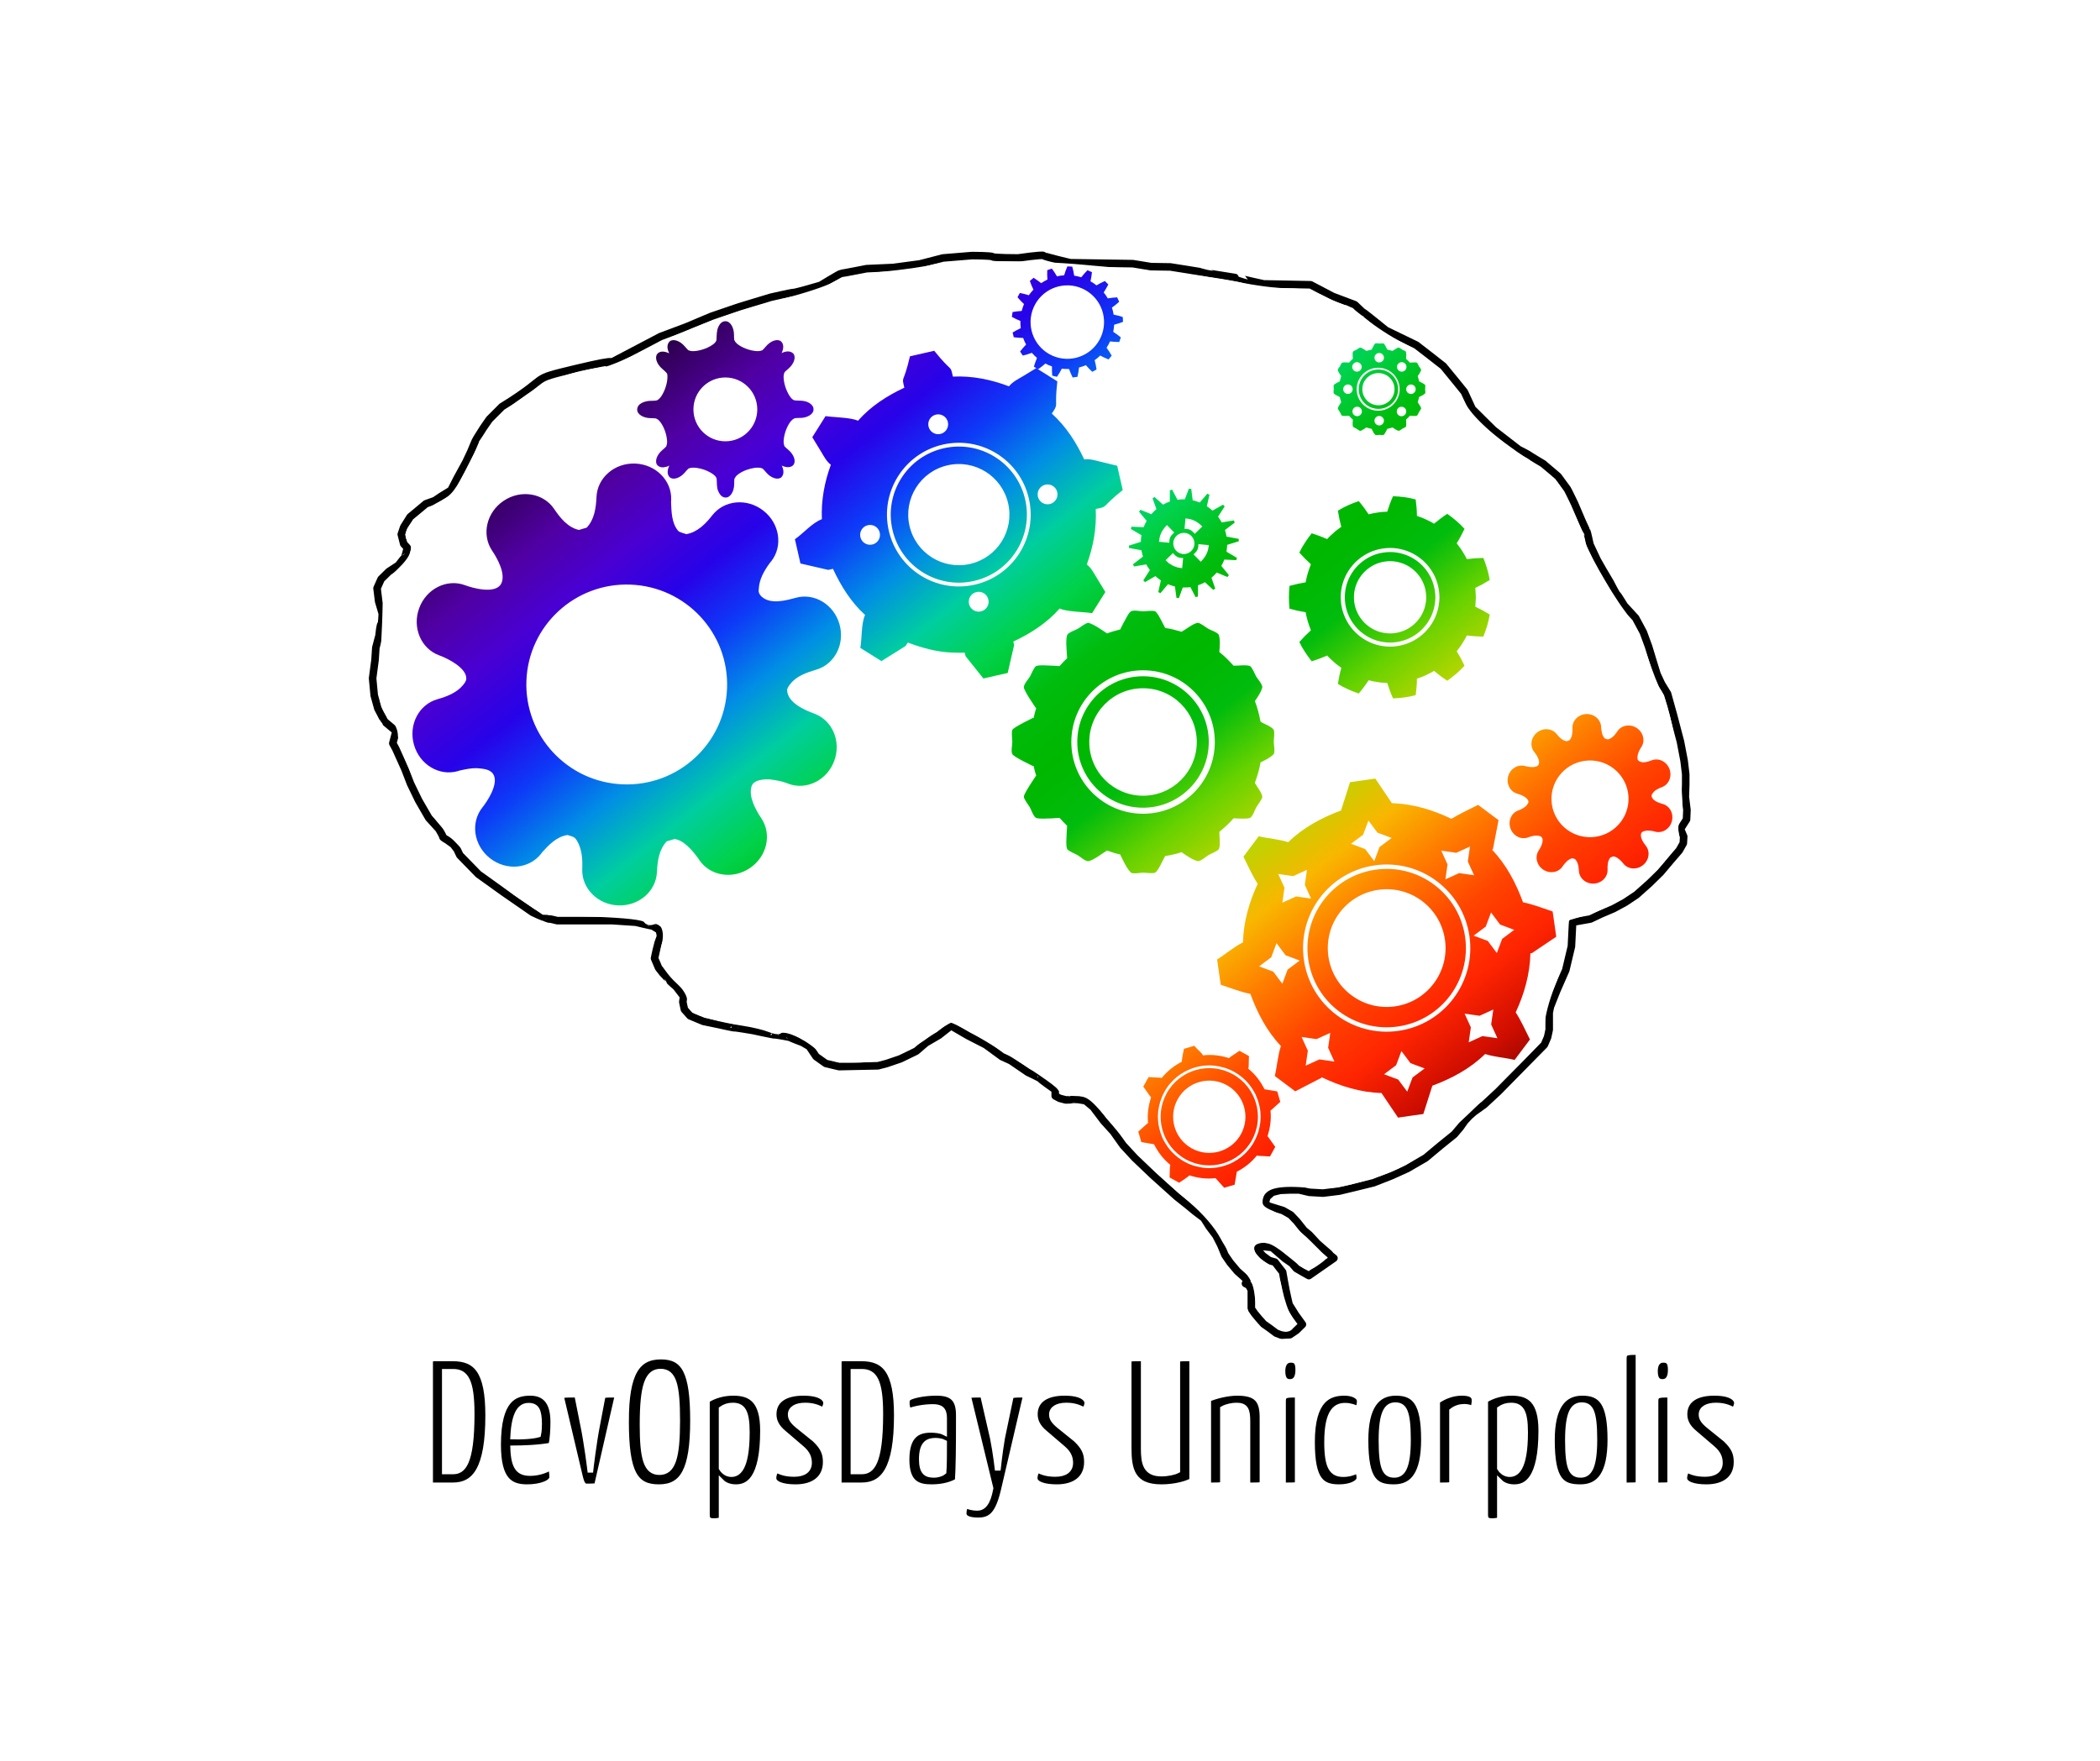 <?xml version="1.0" encoding="UTF-8" standalone="no"?>
<svg
   xmlns:dc="http://purl.org/dc/elements/1.1/"
   xmlns:cc="http://creativecommons.org/ns#"
   xmlns:rdf="http://www.w3.org/1999/02/22-rdf-syntax-ns#"
   xmlns:svg="http://www.w3.org/2000/svg"
   xmlns="http://www.w3.org/2000/svg"
   xmlns:xlink="http://www.w3.org/1999/xlink"
   xmlns:sodipodi="http://sodipodi.sourceforge.net/DTD/sodipodi-0.dtd"
   xmlns:inkscape="http://www.inkscape.org/namespaces/inkscape"
   version="1.1"
   x="0px"
   y="0px"
   width="1111"
   height="932"
   viewBox="0, 0, 1111, 932"
   id="svg3826"
   sodipodi:docname="Gears.svg"
   inkscape:version="0.92.1 unknown">
  <sodipodi:namedview
     pagecolor="#ffffff"
     bordercolor="#666666"
     borderopacity="1"
     objecttolerance="10"
     gridtolerance="10"
     guidetolerance="10"
     inkscape:pageopacity="0"
     inkscape:pageshadow="2"
     inkscape:window-width="1366"
     inkscape:window-height="708"
     id="namedview3828"
     showgrid="false"
     inkscape:pagecheckerboard="true"
     inkscape:zoom="0.56866953"
     inkscape:cx="517.01349"
     inkscape:cy="416.24966"
     inkscape:window-x="0"
     inkscape:window-y="31"
     inkscape:window-maximized="1"
     inkscape:current-layer="layer4" />
  <g
     id="Background">
    <rect
       x="0"
       y="0"
       width="1111"
       height="932"
       fill="#000000"
       fill-opacity="0"
       id="rect3775" />
  </g>
  <defs
     id="defs3824">
    <linearGradient
       id="linearGradient28888">
      <stop
         id="stop28890"
         offset="0"
         style="stop-color:black;stop-opacity:1" />
      <stop
         id="stop29799"
         offset="0.05"
         style="stop-color:#35005e;stop-opacity:1" />
      <stop
         id="stop28896"
         offset="0.1"
         style="stop-color:#5000a2;stop-opacity:1" />
      <stop
         id="stop29801"
         offset="0.15"
         style="stop-color:#4a00d3;stop-opacity:1" />
      <stop
         id="stop28898"
         offset="0.2"
         style="stop-color:#2802e9;stop-opacity:1" />
      <stop
         id="stop29803"
         offset="0.25"
         style="stop-color:#0e3af8;stop-opacity:1" />
      <stop
         id="stop28900"
         offset="0.3"
         style="stop-color:#018de6;stop-opacity:1" />
      <stop
         id="stop29805"
         offset="0.35"
         style="stop-color:#00cea0;stop-opacity:1" />
      <stop
         id="stop28902"
         offset="0.4"
         style="stop-color:#00d24a;stop-opacity:1" />
      <stop
         id="stop29807"
         offset="0.45"
         style="stop-color:#00bc0d;stop-opacity:1" />
      <stop
         id="stop28904"
         offset="0.5"
         style="stop-color:#00b700;stop-opacity:1" />
      <stop
         id="stop29809"
         offset="0.55"
         style="stop-color:#00bc0d;stop-opacity:1" />
      <stop
         id="stop28906"
         offset="0.6"
         style="stop-color:#65d200;stop-opacity:1" />
      <stop
         id="stop29811"
         offset="0.65"
         style="stop-color:#bad600;stop-opacity:1" />
      <stop
         id="stop28908"
         offset="0.7"
         style="stop-color:#f9b700;stop-opacity:1" />
      <stop
         id="stop29813"
         offset="0.75"
         style="stop-color:#ff7a00;stop-opacity:1" />
      <stop
         id="stop28910"
         offset="0.8"
         style="stop-color:#f40;stop-opacity:1" />
      <stop
         id="stop29815"
         offset="0.85"
         style="stop-color:#ff2501;stop-opacity:1" />
      <stop
         id="stop28912"
         offset="0.9"
         style="stop-color:#d00e00;stop-opacity:1" />
      <stop
         id="stop29817"
         offset="0.95"
         style="stop-color:#7b0200;stop-opacity:1" />
      <stop
         id="stop28892"
         offset="1"
         style="stop-color:black;stop-opacity:1" />
    </linearGradient>
    <linearGradient
       gradientTransform="matrix(0.95,0,0,0.869,0.142,18.842)"
       gradientUnits="userSpaceOnUse"
       xlink:href="#linearGradient28888"
       id="linearGradient28894"
       y2="102.362"
       x2="634.286"
       y1="102.362"
       x1="2.857" />
    <pattern
       patternUnits="userSpaceOnUse"
       width="953.999"
       height="894.688"
       patternTransform="translate(86.395,-48.626)"
       id="pattern6808">
      <g
         transform="matrix(0.729,0.811,-7.174,5.667,1029.534,-409.177)"
         id="layer1">
        <rect
           width="600"
           height="72"
           x="2.857"
           y="71.791"
           style="color:#000000;display:inline;overflow:visible;visibility:visible;opacity:1;fill:url(#linearGradient28894);fill-opacity:1;fill-rule:nonzero;stroke:none;stroke-width:0.3;stroke-linecap:square;stroke-linejoin:miter;stroke-miterlimit:4;stroke-dasharray:none;stroke-dashoffset:0;stroke-opacity:1;marker:none;marker-start:none;marker-mid:none;marker-end:none"
           id="rect28001" />
      </g>
    </pattern>
  </defs>
  <g
     inkscape:groupmode="layer"
     id="layer4"
     inkscape:label="Layer 1"
     style="display:inline">
    <g
       id="Brain Shape"
       style="fill:#ffffff">
      <path
         d="m 265.523,215.227 c 27.565,-17.003 12.821,-13.854 39.104,-20.151 26.283,-6.298 17.309,-2.519 17.309,-2.519 l 27.565,-14.484 13.462,-5.038 13.462,-5.667 14.745,-5.038 16.667,-5.038 c 0,0 10.898,-2.518 12.18,-2.518 1.282,0 14.103,-3.779 14.103,-3.779 0,0 10.257,-6.297 10.898,-6.297 0.641,0 13.463,-2.519 13.463,-2.519 l 14.103,-0.63 14.103,-1.889 12.18,-3.148 15.385,-1.26 c 0,0 10.257,0 10.898,0.63 0.641,0.63 13.462,0.63 13.462,0.63 0,0 12.822,-1.889 13.463,-1.26 0.641,0.63 14.103,3.779 14.103,3.779 l 33.128,0.496 9.616,1.574 10.257,0.158 c 0,0 18.11,2.833 18.27,2.991 0.16,0.157 18.815,2.991 18.815,3.148 0,0.158 12.276,2.834 12.276,2.834 l 24.841,0.472 11.699,6.14 11.7,4.408 c 0,0 4.167,4.093 4.487,4.093 0.321,0 12.002,9.505 12.002,9.505 l 16.026,7.767 c 0,0 13.89,10.705 14.317,11.125 0.428,0.419 11.112,13.643 11.112,13.643 0,0 3.846,8.397 4.06,8.817 0.214,0.419 11.112,11.125 11.325,11.334 0.214,0.21 12.821,9.866 13.035,10.076 0.214,0.21 5.983,3.149 6.411,3.568 0.427,0.42 6.838,4.199 6.838,4.199 l 7.906,6.717 c 0,0 4.487,6.087 4.915,6.717 0.427,0.629 3.846,7.766 3.846,7.766 l 3.846,9.026 c 0,0 2.351,5.248 2.565,5.458 0.213,0.209 1.709,7.136 1.709,7.136 l 3.846,8.187 2.992,5.247 3.846,6.508 c 0,0 3.206,6.297 3.633,6.507 0.427,0.21 3.846,5.877 3.846,5.877 l 5.983,6.507 4.06,7.557 2.778,7.556 2.351,7.767 2.137,6.927 2.35,5.038 3.206,5.247 3.205,11.545 3.632,13.854 1.924,10.075 0.854,7.137 v 5.458 l -0.213,6.507 0.854,6.927 -0.213,5.037 -3.206,5.038 1.71,3.988 -0.214,3.569 -2.137,3.778 -4.701,5.458 -5.128,6.087 -5.983,5.877 -6.838,6.088 -5.983,3.988 -6.197,3.358 -6.411,2.729 -5.769,2.729 -9.402,1.679 -0.642,12.805 -2.991,12.594 -4.701,10.705 -3.419,8.606 -0.641,3.149 v 9.026 l -0.855,3.988 -1.709,3.988 -24.361,24.769 c 0,0 -7.479,6.927 -7.479,6.927 0,0 -5.555,3.988 -5.555,3.988 l -2.351,2.099 -2.35,2.519 -2.351,3.359 -3.205,3.778 -7.266,5.861 -7.906,6.601 -9.616,5.59 -8.333,3.778 -9.616,3.779 -10.257,2.519 -7.907,1.889 -8.547,1.049 -7.265,-0.419 -5.342,-1.26 h -4.915 l -5.129,0.21 -4.273,1.05 -2.778,2.518 -0.855,2.939 1.282,1.679 8.12,2.519 4.06,2.309 3.205,3.359 3.847,4.828 2.778,2.308 4.273,4.618 3.847,3.359 c 0,0 2.778,2.309 2.991,2.729 0.214,0.419 1.924,1.679 1.924,1.679 l -13.249,9.236 -2.992,-1.679 -3.632,-2.099 -2.351,-2.729 -3.632,-2.519 -3.419,-2.939 -3.419,-2.939 -4.06,-0.419 c 0,0 -4.222,-0.84 -4.222,-0.63 0,0.21 1.181,2.939 1.181,2.939 l 2.186,2.518 3.419,2.519 2.991,0.84 1.924,2.519 2.136,2.729 0.855,4.827 0.855,4.618 0.855,3.989 0.854,3.778 3.419,5.458 3.633,5.037 -3.205,3.149 -3.419,2.309 -4.488,0.21 c 0,0 -2.777,-1.05 -2.777,-1.05 0,0 -3.633,-2.729 -3.633,-2.729 l -2.992,-2.099 -2.613,-2.938 -2.088,-2.519 c 0,0 -1.812,-2.519 -1.812,-2.729 0,-0.21 0,-3.778 0,-3.778 v -3.149 -2.939 l -1.393,-2.518 -1.71,-0.84 0.855,-1.889 -2.281,-2.099 -2.847,-2.519 -3.874,-4.618 -2.724,-3.988 -2.163,-5.248 -2.565,-5.038 -3.632,-4.828 -2.778,-4.408 -4.701,-3.568 -4.06,-3.359 -5.556,-4.408 -12.607,-11.334 -9.616,-9.159 -6.197,-6.711 -5.129,-7.22 -5.128,-5.668 -5.556,-7.346 -4.06,-3.359 -3.846,-0.63 c 0,0 -3.206,-0.21 -3.419,0 -0.214,0.21 -3.205,0.21 -3.205,0.21 l -3.206,-0.839 -2.35,-1.26 V 576.7 c 0,0 -7.907,-5.547 -7.693,-5.757 0.214,-0.21 -6.838,-3.521 -6.838,-3.521 l -8.975,-6.134 -4.701,-2.147 -8.547,-6.25 -9.402,-4.828 -5.77,-3.358 -3.205,-1.889 -6.411,5.038 -6.838,3.988 -5.128,4.408 -8.334,4.051 -7.265,2.481 -4.701,1.234 -10.684,0.21 -9.83,0.21 -7.052,-1.654 -5.128,-3.641 c 0,0 -3.633,-5.41 -3.633,-5.41 0,0 -3.632,-2.099 -3.632,-2.099 0,0 -6.197,-2.309 -6.197,-2.519 0,-0.21 -8.334,-1.679 -8.334,-1.469 0,0.21 -11.539,-2.309 -11.539,-2.309 0,0 -9.829,-1.68 -9.829,-1.47 0,0.21 -8.334,-1.679 -8.334,-1.679 l -8.12,-1.679 -7.052,-2.939 -2.991,-3.358 -0.855,-3.989 0.427,-2.938 -3.846,-5.038 c 0,0 -3.846,-3.359 -3.846,-3.568 0,-0.21 -3.419,-3.779 -3.419,-3.779 0,0 -2.137,-2.729 -2.137,-2.729 l -2.137,-5.037 0.855,-3.989 1.068,-4.198 1.282,-3.568 -0.641,-3.149 c 0,0 -3.846,-2.518 -3.846,-2.309 0,0.21 -8.548,-1.889 -8.548,-1.889 l -12.607,-0.839 h -7.906 -12.394 -8.761 c 0,0 -4.06,-1.05 -4.06,-0.84 0,0.21 -3.206,-1.05 -3.419,-1.05 -0.214,0 -5.556,-2.518 -5.556,-2.518 l -15.172,-10.496 -13.462,-9.655 -9.829,-10.076 -1.496,-3.149 -1.923,-2.518 c 0,0 -3.206,-2.309 -3.206,-2.309 0,0 -2.564,-1.47 -2.35,-1.68 0.214,-0.21 -2.137,-4.198 -2.137,-4.198 l -5.342,-5.877 c 0,0 -5.342,-9.236 -5.342,-9.236 0,0 -4.274,-8.816 -4.274,-8.816 l -2.992,-7.767 -4.914,-10.915 -1.496,-2.729 1.709,-6.507 c 0,0 -6.197,-5.037 -6.197,-5.247 0,-0.21 -3.418,-6.717 -3.418,-6.717 l -1.924,-6.927 -0.854,-9.026 1.282,-9.656 0.427,-6.507 c 0,0 1.71,-6.507 1.71,-6.717 0,-0.21 0.641,-5.877 1.068,-5.667 0.427,0.209 0.641,-5.668 0.641,-5.668 l -1.923,-6.507 -0.855,-6.927 2.137,-4.828 4.06,-3.988 5.128,-3.358 c 0,0 2.992,-3.989 3.206,-3.989 0.213,0 1.496,-5.247 1.496,-5.247 l -1.924,-2.099 -1.282,-5.038 1.282,-3.778 3.419,-5.458 4.06,-3.359 4.274,-3.568 4.701,-1.679 3.419,-2.309 5.129,-3.149 3.205,-6.297 4.701,-8.606 2.564,-5.458 c 0,0 2.778,-6.717 2.992,-6.927 0.213,-0.209 3.632,-5.667 3.632,-5.667 l 3.206,-4.618 z"
         id="path3778"
         style="fill:#ffffff;fill-opacity:0;stroke:#000000;stroke-width:4;stroke-linecap:round;stroke-linejoin:round"
         inkscape:connector-curvature="0" />
    </g>
    <path
       style="fill:#ffffff;stroke:#ffffff;stroke-width:1.758"
       d="m 671.525,698.654 c -4.726,-4.149 -6.177,-6.958 -6.898,-13.352 -0.688,-6.107 -2.415,-9.678 -7.026,-14.528 -3.363,-3.537 -8.37,-10.669 -11.129,-15.848 -3.118,-5.854 -9.362,-13.137 -16.505,-19.248 -18.978,-16.239 -27.975,-25.174 -39.308,-39.036 -13.455,-16.459 -14.729,-17.46 -22.315,-17.529 -4.028,-0.037 -6.868,-1.172 -8.178,-3.269 -2.627,-4.206 -52.908,-35.474 -57.045,-35.474 -0.953,0 -6.194,3.295 -11.646,7.323 -13.535,9.999 -24.258,13.779 -39.087,13.779 -11.641,0 -12.537,-0.306 -20.131,-6.878 -7.281,-6.302 -17.552,-10.626 -19.83,-8.349 -0.514,0.514 -3.029,0.073 -5.589,-0.98 -2.56,-1.053 -8.612,-2.514 -13.447,-3.247 -12.476,-1.891 -24.099,-5.033 -26.748,-7.232 -1.247,-1.035 -2.267,-3.625 -2.267,-5.756 0,-2.131 -2.084,-5.793 -4.63,-8.138 -8.678,-7.99 -10.898,-13.223 -8.854,-20.878 2.047,-7.669 -0.715,-13.401 -5.56,-11.541 -1.46,0.56 -3.246,0.062 -3.969,-1.107 -0.883,-1.429 -9.93,-2.459 -27.627,-3.145 l -26.313,-1.019 -12.959,-8.778 c -12.013,-8.137 -33.879,-28.929 -43.396,-41.262 -6.188,-8.02 -19.681,-38.034 -19.681,-43.779 0,-2.799 -1.239,-6.117 -2.754,-7.374 -6.779,-5.626 -8.299,-12.159 -6.912,-29.7 0.731,-9.242 1.424,-22.779 1.541,-30.082 0.212,-13.232 0.238,-13.303 7.686,-20.39 7.427,-7.068 9.229,-12.231 5.552,-15.908 -4.076,-4.076 3.691,-13.242 16.986,-20.044 6.146,-3.144 8.296,-5.963 15.29,-20.042 9.775,-19.677 14.766,-25.634 30.576,-36.488 11.364,-7.802 23.707,-12.162 40.587,-14.337 2.679,-0.345 12.784,-4.636 22.456,-9.535 22.1,-11.195 46.102,-20.037 72.088,-26.556 11.125,-2.791 23.022,-6.723 26.438,-8.739 4.515,-2.664 11.597,-4.169 25.94,-5.513 10.851,-1.017 22.895,-2.737 26.764,-3.822 8.646,-2.425 52.95,-2.367 79.132,0.103 10.639,1.004 29.631,2.654 42.204,3.666 12.573,1.013 30.3,3.425 39.393,5.361 9.093,1.936 21.359,3.523 27.257,3.527 7.94,0.005 12.969,1.147 19.375,4.396 4.758,2.414 9.52,4.389 10.583,4.389 1.063,0 5.863,3.248 10.666,7.217 4.804,3.97 13.423,9.584 19.154,12.477 12.017,6.066 27.178,20.447 32.449,30.78 4.427,8.677 15.727,18.883 35.001,31.611 13.934,9.202 14.793,10.163 21.542,24.106 3.866,7.987 7.04,15.651 7.054,17.031 0.037,3.746 13.351,27.56 21.386,38.25 4.207,5.597 9.08,15.407 12.117,24.39 2.794,8.265 5.804,15.922 6.689,17.015 6.237,7.702 14.708,64.001 10.416,69.226 -0.983,1.196 -1.299,4.118 -0.703,6.493 0.863,3.438 -0.683,6.441 -7.589,14.739 -10.566,12.696 -26.17,23.415 -40.21,27.62 l -10.484,3.14 -0.899,10.723 c -0.5,5.966 -3.328,16.79 -6.374,24.398 -3.154,7.877 -5.462,16.823 -5.444,21.102 0.03,7.268 -0.529,7.972 -25.938,32.69 -39.091,38.027 -45.374,42.366 -71.868,49.635 -10.979,3.012 -16.297,3.513 -27.801,2.62 -15.996,-1.242 -22.641,0.846 -23.583,7.411 -0.451,3.141 0.808,4.523 6.155,6.755 5.279,2.204 26.944,21.732 26.944,24.287 0,0.311 -1.924,1.826 -4.276,3.367 -4.101,2.687 -4.578,2.549 -11.687,-3.39 -9.978,-8.336 -13.518,-10.043 -18.329,-8.835 -5.683,1.426 -3.809,7.497 3.678,11.914 4.871,2.874 6.121,4.998 7.854,13.345 1.133,5.46 3.225,11.704 4.649,13.876 2.785,4.251 1.833,7.621 -2.154,7.621 -1.36,0 -5.166,-2.365 -8.458,-5.255 z"
       id="path6943"
       inkscape:connector-curvature="0" />
    <g
       aria-label="DevOpsDays Unicorpolis"
       style="font-style:normal;font-variant:normal;font-weight:normal;font-stretch:normal;font-size:40px;line-height:1.25;font-family:'Yanone Kaffeesatz';-inkscape-font-specification:'Yanone Kaffeesatz';letter-spacing:0px;word-spacing:0px;fill:#000000;fill-opacity:1;stroke:#ffffff;stroke-width:3;stroke-miterlimit:4;stroke-dasharray:none;stroke-opacity:1"
       id="text6947">
      <path
         d="m 230.144,718.845 c -2.016,0 -2.592,0.672 -2.592,1.824 v 65.376 h 12 c 11.808,0 18.72,-8.832 18.72,-37.056 0,-23.328 -6.24,-30.144 -18.72,-30.144 z m 5.184,59.808 v -52.704 h 4.416 c 6.528,0 9.792,4.512 9.792,22.272 0,26.688 -4.8,30.432 -9.792,30.432 z"
         style="font-size:96px;stroke:#ffffff;stroke-width:3;stroke-miterlimit:4;stroke-dasharray:none;stroke-opacity:1"
         id="path6949" />
      <path
         d="m 280.513,779.517 c -5.856,0 -8.64,-2.688 -9.024,-13.056 4.8,0 13.824,-0.288 20.16,-1.536 0.768,-3.456 1.056,-8.16 1.056,-12.48 0,-10.272 -4.128,-15.36 -12.192,-15.36 -8.448,0 -16.992,3.456 -16.992,27.456 0,18.816 6.432,22.464 15.36,22.464 7.2,0 13.248,-2.304 13.248,-5.28 0,-1.536 -0.192,-3.744 -0.672,-5.28 -3.264,1.92 -7.104,3.072 -10.944,3.072 z m -0.864,-35.616 c 4.224,0 5.472,2.496 5.568,9.504 0,1.824 -0.096,4.032 -0.48,5.76 -3.36,0.96 -9.504,1.152 -13.248,1.056 0.672,-13.056 4.128,-16.32 8.16,-16.32 z"
         style="font-size:96px;stroke:#ffffff;stroke-width:3;stroke-miterlimit:4;stroke-dasharray:none;stroke-opacity:1"
         id="path6951" />
      <path
         d="m 306.944,781.917 c 0.672,2.784 1.536,4.704 3.36,4.704 1.248,0 4.032,0 5.472,-0.288 l 11.04,-48.288 c -7.776,0 -7.872,0 -8.16,1.728 l -2.592,13.632 c -2.016,10.08 -3.648,24.384 -3.648,24.384 h -0.192 c 0,0 -1.728,-14.304 -3.84,-24.288 l -3.072,-15.456 c -6.912,0 -8.352,0 -8.352,1.344 0,0.288 0.096,0.576 0.192,1.056 z"
         style="font-size:96px;stroke:#ffffff;stroke-width:3;stroke-miterlimit:4;stroke-dasharray:none;stroke-opacity:1"
         id="path6953" />
      <path
         d="m 331.208,752.061 c 0,27.648 4.896,34.944 17.376,34.944 12.576,0 18.048,-8.832 18.048,-35.232 0,-25.92 -4.608,-33.888 -16.992,-33.888 -12.48,0 -18.432,8.64 -18.432,34.176 z m 8.736,1.92 c 0,-20.832 2.688,-28.128 9.504,-28.128 6.912,0 8.832,6.816 8.832,26.112 0,19.584 -2.4,27.072 -9.408,27.072 -6.912,0 -8.928,-7.104 -8.928,-25.056 z"
         style="font-size:96px;stroke:#ffffff;stroke-width:3;stroke-miterlimit:4;stroke-dasharray:none;stroke-opacity:1"
         id="path6955" />
      <path
         d="m 373.994,801.597 c 0,2.688 1.056,3.36 3.744,3.36 1.248,0 2.784,-0.192 4.032,-0.576 v -20.064 c 1.44,1.44 4.032,2.688 7.584,2.688 6.528,0 14.304,-4.128 14.304,-29.952 0,-15.744 -6.144,-19.968 -15.648,-19.968 -5.184,0 -10.08,1.344 -14.016,3.84 z m 7.776,-55.968 c 1.632,-1.152 3.552,-1.824 5.856,-1.824 4.992,0 7.488,2.592 7.488,14.112 0,20.064 -5.088,22.176 -8.16,22.176 -1.92,0 -3.84,-0.96 -5.184,-3.168 z"
         style="font-size:96px;stroke:#ffffff;stroke-width:3;stroke-miterlimit:4;stroke-dasharray:none;stroke-opacity:1"
         id="path6957" />
      <path
         d="m 424.184,766.557 c 2.976,2.592 3.84,4.896 3.84,7.584 0,3.84 -2.88,5.856 -7.872,5.856 -3.744,0 -6.72,-0.672 -9.504,-2.304 -1.056,1.632 -1.44,3.264 -1.44,4.512 0,3.168 4.896,4.8 11.712,4.8 9.792,0 15.936,-4.8 15.936,-13.344 0,-4.8 -1.536,-7.968 -5.76,-12 l -8.928,-7.2 c -3.264,-2.688 -3.84,-4.224 -3.84,-5.952 0,-2.976 2.976,-4.704 7.584,-4.704 3.648,0 6.528,0.768 9.504,2.592 0.96,-1.152 1.632,-2.784 1.632,-3.936 0,-1.92 -2.208,-5.376 -12,-5.376 -10.752,0 -15.744,4.608 -15.744,11.328 0,3.168 1.152,6.624 5.568,10.176 z"
         style="font-size:96px;stroke:#ffffff;stroke-width:3;stroke-miterlimit:4;stroke-dasharray:none;stroke-opacity:1"
         id="path6959" />
      <path
         d="m 446.332,718.845 c -2.016,0 -2.592,0.672 -2.592,1.824 v 65.376 h 12 c 11.808,0 18.72,-8.832 18.72,-37.056 0,-23.328 -6.24,-30.144 -18.72,-30.144 z m 5.184,59.808 v -52.704 h 4.416 c 6.528,0 9.792,4.512 9.792,22.272 0,26.688 -4.8,30.432 -9.792,30.432 z"
         style="font-size:96px;stroke:#ffffff;stroke-width:3;stroke-miterlimit:4;stroke-dasharray:none;stroke-opacity:1"
         id="path6961" />
      <path
         d="m 507.26,748.797 c 0,-8.64 -3.648,-11.712 -11.808,-11.712 -7.296,0 -13.056,1.536 -14.688,2.592 -0.768,0.48 -1.056,1.632 -1.056,2.592 0,1.152 0.192,2.88 1.056,4.512 2.784,-1.152 7.872,-2.208 12.768,-2.208 3.84,0 5.952,1.152 5.952,5.76 v 7.584 c -1.92,-0.96 -4.896,-1.248 -7.008,-1.248 -6.528,0 -12.864,2.4 -12.864,15.744 0,12.96 6.432,14.592 13.248,14.592 6.528,0 11.136,-1.632 13.824,-3.264 0.48,-7.296 0.576,-18.816 0.576,-29.856 z m -7.776,14.592 c 0,5.184 0,12.288 -0.288,15.552 -0.864,0.768 -2.976,1.536 -5.088,1.536 -3.84,0 -6.432,-1.152 -6.432,-8.256 0,-8.448 3.36,-9.792 7.296,-9.792 1.344,0 3.264,0.288 4.512,0.96 z"
         style="font-size:96px;stroke:#ffffff;stroke-width:3;stroke-miterlimit:4;stroke-dasharray:none;stroke-opacity:1"
         id="path6963" />
      <path
         d="m 524.027,787.581 c -1.44,7.968 -3.936,10.368 -7.008,10.368 -2.208,0 -4.8,-0.576 -6.048,-1.44 -0.768,1.056 -1.152,2.88 -1.152,4.32 0,2.208 2.016,3.744 7.776,3.744 7.008,0 10.56,-3.744 13.44,-15.936 l 11.808,-50.592 c -7.872,0 -7.968,0 -8.352,2.208 l -4.32,20.736 c -1.344,7.776 -2.304,17.088 -2.304,17.088 0,0 -1.056,-9.408 -2.592,-16.992 l -5.28,-23.04 c -6.336,0 -7.68,0 -7.68,1.056 0,0.288 0.096,0.672 0.192,1.056 z"
         style="font-size:96px;stroke:#ffffff;stroke-width:3;stroke-miterlimit:4;stroke-dasharray:none;stroke-opacity:1"
         id="path6965" />
      <path
         d="m 562.372,766.557 c 2.976,2.592 3.84,4.896 3.84,7.584 0,3.84 -2.88,5.856 -7.872,5.856 -3.744,0 -6.72,-0.672 -9.504,-2.304 -1.056,1.632 -1.44,3.264 -1.44,4.512 0,3.168 4.896,4.8 11.712,4.8 9.792,0 15.936,-4.8 15.936,-13.344 0,-4.8 -1.536,-7.968 -5.76,-12 l -8.928,-7.2 c -3.264,-2.688 -3.84,-4.224 -3.84,-5.952 0,-2.976 2.976,-4.704 7.584,-4.704 3.648,0 6.528,0.768 9.504,2.592 0.96,-1.152 1.632,-2.784 1.632,-3.936 0,-1.92 -2.208,-5.376 -12,-5.376 -10.752,0 -15.744,4.608 -15.744,11.328 0,3.168 1.152,6.624 5.568,10.176 z"
         style="font-size:96px;stroke:#ffffff;stroke-width:3;stroke-miterlimit:4;stroke-dasharray:none;stroke-opacity:1"
         id="path6967" />
      <path
         d="m 605.083,718.845 c -7.968,0 -7.968,0 -7.968,1.632 v 45.888 c 0,11.136 1.824,20.64 17.28,20.64 7.488,0 13.92,-1.92 16.32,-3.456 v -64.704 c -7.776,0 -7.872,0 -7.872,1.632 v 57.696 c -1.632,0.864 -5.088,1.632 -8.448,1.632 -8.16,0 -9.312,-5.376 -9.312,-13.152 z"
         style="font-size:96px;stroke:#ffffff;stroke-width:3;stroke-miterlimit:4;stroke-dasharray:none;stroke-opacity:1"
         id="path6969" />
      <path
         d="m 639.211,786.045 c 7.584,0 7.776,0 7.776,-1.536 v -38.976 c 2.016,-1.152 5.088,-1.728 7.2,-1.728 4.8,0 5.76,2.304 5.76,8.448 v 33.792 c 7.776,0 7.968,0 7.968,-1.536 v -34.56 c 0,-9.312 -3.36,-12.864 -13.44,-12.864 -5.088,0 -11.52,1.632 -15.264,3.264 z"
         style="font-size:96px;stroke:#ffffff;stroke-width:3;stroke-miterlimit:4;stroke-dasharray:none;stroke-opacity:1"
         id="path6971" />
      <path
         d="m 678.49,725.565 c 0,4.32 1.536,5.76 3.936,5.76 2.976,0 4.416,-2.304 4.416,-6.336 0,-3.84 -0.96,-5.376 -3.936,-5.376 -2.976,0 -4.416,2.4 -4.416,5.952 z m 8.064,12.48 c -6.24,0 -7.776,0 -7.776,3.552 v 44.448 c 7.776,0 7.776,0 7.776,-1.536 z"
         style="font-size:96px;stroke:#ffffff;stroke-width:3;stroke-miterlimit:4;stroke-dasharray:none;stroke-opacity:1"
         id="path6973" />
      <path
         d="m 719.365,741.405 c 0,-2.496 -3.552,-4.32 -8.064,-4.32 -7.872,0 -17.184,2.976 -17.184,26.016 0,20.256 5.088,23.904 14.304,23.904 6.336,0 10.752,-2.304 10.752,-4.896 0,-1.248 -0.288,-2.496 -0.768,-4.224 -1.632,1.152 -4.512,2.208 -7.68,2.208 -5.856,0 -8.64,-3.36 -8.64,-16.896 0,-17.184 5.184,-19.296 9.6,-19.296 2.688,0 5.28,0.96 6.816,1.824 0.672,-1.632 0.864,-3.264 0.864,-4.32 z"
         style="font-size:96px;stroke:#ffffff;stroke-width:3;stroke-miterlimit:4;stroke-dasharray:none;stroke-opacity:1"
         id="path6975" />
      <path
         d="m 722.42,762.045 c 0,21.6 5.28,24.96 15.072,24.96 10.272,0 15.84,-7.392 15.84,-25.152 0,-19.584 -4.896,-24.768 -14.88,-24.768 -10.08,0 -16.032,7.392 -16.032,24.96 z m 8.448,0.192 c 0,-14.976 2.976,-18.624 7.296,-18.624 4.512,0 6.72,2.88 6.72,18.24 0,14.976 -2.976,18.624 -7.2,18.624 -4.416,0 -6.816,-2.4 -6.816,-18.24 z"
         style="font-size:96px;stroke:#ffffff;stroke-width:3;stroke-miterlimit:4;stroke-dasharray:none;stroke-opacity:1"
         id="path6977" />
      <path
         d="m 760.336,786.045 c 7.776,0 7.872,0 7.872,-1.536 v -37.824 c 1.92,-1.536 4.224,-2.208 6.432,-2.208 1.632,0 3.264,0.384 4.608,1.152 0.672,-1.632 0.864,-3.552 0.864,-4.512 0,-2.592 -1.824,-4.032 -6.72,-4.032 -4.704,0 -9.216,1.632 -13.056,4.32 z"
         style="font-size:96px;stroke:#ffffff;stroke-width:3;stroke-miterlimit:4;stroke-dasharray:none;stroke-opacity:1"
         id="path6979" />
      <path
         d="m 785.744,801.597 c 0,2.688 1.056,3.36 3.744,3.36 1.248,0 2.784,-0.192 4.032,-0.576 v -20.064 c 1.44,1.44 4.032,2.688 7.584,2.688 6.528,0 14.304,-4.128 14.304,-29.952 0,-15.744 -6.144,-19.968 -15.648,-19.968 -5.184,0 -10.08,1.344 -14.016,3.84 z m 7.776,-55.968 c 1.632,-1.152 3.552,-1.824 5.856,-1.824 4.992,0 7.488,2.592 7.488,14.112 0,20.064 -5.088,22.176 -8.16,22.176 -1.92,0 -3.84,-0.96 -5.184,-3.168 z"
         style="font-size:96px;stroke:#ffffff;stroke-width:3;stroke-miterlimit:4;stroke-dasharray:none;stroke-opacity:1"
         id="path6981" />
      <path
         d="m 821.045,762.045 c 0,21.6 5.28,24.96 15.072,24.96 10.272,0 15.84,-7.392 15.84,-25.152 0,-19.584 -4.896,-24.768 -14.88,-24.768 -10.08,0 -16.032,7.392 -16.032,24.96 z m 8.448,0.192 c 0,-14.976 2.976,-18.624 7.296,-18.624 4.512,0 6.72,2.88 6.72,18.24 0,14.976 -2.976,18.624 -7.2,18.624 -4.416,0 -6.816,-2.4 -6.816,-18.24 z"
         style="font-size:96px;stroke:#ffffff;stroke-width:3;stroke-miterlimit:4;stroke-dasharray:none;stroke-opacity:1"
         id="path6983" />
      <path
         d="m 866.833,715.485 c -6.24,0 -7.776,0 -7.776,3.552 v 67.008 c 7.68,0 7.776,0 7.776,-1.536 z"
         style="font-size:96px;stroke:#ffffff;stroke-width:3;stroke-miterlimit:4;stroke-dasharray:none;stroke-opacity:1"
         id="path6985" />
      <path
         d="m 875.552,725.565 c 0,4.32 1.536,5.76 3.936,5.76 2.976,0 4.416,-2.304 4.416,-6.336 0,-3.84 -0.96,-5.376 -3.936,-5.376 -2.976,0 -4.416,2.4 -4.416,5.952 z m 8.064,12.48 c -6.24,0 -7.776,0 -7.776,3.552 v 44.448 c 7.776,0 7.776,0 7.776,-1.536 z"
         style="font-size:96px;stroke:#ffffff;stroke-width:3;stroke-miterlimit:4;stroke-dasharray:none;stroke-opacity:1"
         id="path6987" />
      <path
         d="m 906.059,766.557 c 2.976,2.592 3.84,4.896 3.84,7.584 0,3.84 -2.88,5.856 -7.872,5.856 -3.744,0 -6.72,-0.672 -9.504,-2.304 -1.056,1.632 -1.44,3.264 -1.44,4.512 0,3.168 4.896,4.8 11.712,4.8 9.792,0 15.936,-4.8 15.936,-13.344 0,-4.8 -1.536,-7.968 -5.76,-12 l -8.928,-7.2 c -3.264,-2.688 -3.84,-4.224 -3.84,-5.952 0,-2.976 2.976,-4.704 7.584,-4.704 3.648,0 6.528,0.768 9.504,2.592 0.96,-1.152 1.632,-2.784 1.632,-3.936 0,-1.92 -2.208,-5.376 -12,-5.376 -10.752,0 -15.744,4.608 -15.744,11.328 0,3.168 1.152,6.624 5.568,10.176 z"
         style="font-size:96px;stroke:#ffffff;stroke-width:3;stroke-miterlimit:4;stroke-dasharray:none;stroke-opacity:1"
         id="path6989" />
    </g>
  </g>
  <g
     inkscape:groupmode="layer"
     id="layer5"
     inkscape:label="Layer 2"
     style="display:inline"
     sodipodi:insensitive="true">
    <g
       id="Gears"
       style="fill:url(#pattern6808);fill-opacity:1">
      <path
         d="m 632.106,617.042 v 10e-4 c 0.306,0.095 0.169,0.057 0.409,0.119 z m -10.491,-5.843 0.204,0.174 0.001,-0.001 c -0.2,-0.17 -0.127,-0.106 -0.223,-0.19 z m -0.978,-0.922 0.492,0.464 c -0.086,-0.081 -0.165,-0.157 -0.251,-0.238 -0.065,-0.061 -0.037,-0.032 -0.065,-0.061 l -0.441,-0.441 z m 13.168,7.209 -0.448,-0.107 0.306,0.078 z m -14.094,-8.172 0.384,0.399 c -0.658,-0.725 -0.401,-0.449 -0.763,-0.835 z m 15.56,8.458 -0.607,-0.109 0.307,0.063 z m -7.928,-4.255 c -12.447,-6.861 -16.976,-22.514 -10.115,-34.961 6.862,-12.447 22.514,-16.976 34.962,-10.115 12.447,6.861 16.975,22.514 10.114,34.961 -6.861,12.448 -22.514,16.976 -34.961,10.115 z m 8.853,4.388 -0.366,-0.047 c 0.622,0.096 0.302,0.054 0.959,0.122 -0.509,-0.065 -0.319,-0.042 -0.571,-0.072 z m -17.357,-9.594 0.147,0.17 -0.004,-0.005 c -0.159,-0.184 -0.097,-0.109 -0.188,-0.222 z m -0.819,-1.039 0.282,0.358 c -0.154,-0.21 -0.053,-0.075 -0.312,-0.4 z m 19.674,10.798 -0.135,-0.01 0.042,0.005 z m -20.438,-11.873 0.704,0.99 c -0.104,-0.184 -0.244,-0.341 -0.36,-0.517 l -0.502,-0.721 z m 23.026,11.94 -0.202,0.007 c 0.21,0.002 0.101,0.003 0.328,-0.006 z m -23.734,-13.046 0.052,0.081 c -0.075,-0.119 -0.035,-0.054 -0.118,-0.196 z m 13.984,2.641 c 9.252,5.099 20.887,1.733 25.987,-7.519 5.1,-9.252 1.734,-20.886 -7.519,-25.986 -9.252,-5.1 -20.886,-1.734 -25.986,7.518 -5.1,9.252 -1.734,20.887 7.518,25.987 z m -17.876,-14.977 0.005,0.063 h 0.001 l -0.006,-0.064 c -0.054,-1.295 -0.07,-1.159 -0.049,-2.351 10e-4,-0.098 0.013,-0.195 0.017,-0.293 0.004,-0.11 0,-0.22 0.007,-0.33 0.026,-0.456 0.065,-0.912 0.092,-1.369 -0.129,1.006 -0.116,2.023 -0.123,3.034 z m 43.572,19.836 -1.42,1.01 c 0.545,-0.349 0.119,-0.072 1.25,-0.876 z m -43.41,-25.092 -0.072,0.685 0.227,-1.697 z m 0.47,-2.622 -0.266,1.296 0.372,-1.708 z m 0.335,-1.302 -0.081,0.314 0.194,-0.673 h -10e-4 z m 52.315,14.694 -0.131,0.441 0.101,-0.325 z m -45.47,-26.418 -0.043,0.046 c 0.097,-0.092 0.062,-0.055 0.11,-0.107 l 0.344,-0.334 z m 46.288,22.203 -0.048,0.446 0.006,-0.04 z m -43.282,-24.82 -0.218,0.172 c 0.486,-0.374 0.996,-0.709 1.494,-1.064 l -0.202,0.129 z m 43.384,23.774 -0.015,0.216 0.008,-0.08 z m 0.054,-2.852 0.018,0.489 c 0.002,-0.306 0.003,-0.087 -0.021,-0.656 z m -42.266,23.387 c 1.622,1.083 3.355,2.001 5.17,2.716 0.745,0.315 1.519,0.544 2.29,0.783 l 0.013,-0.022 c 3.082,0.879 6.27,1.35 9.479,1.041 l 0.007,0.023 c -0.081,0.007 -0.042,0.004 -0.116,0.008 l 0.052,-0.002 c 3.052,-0.178 5.999,-0.979 8.829,-2.1 l 0.025,-0.01 c 0.787,-0.319 1.534,-0.715 2.289,-1.102 l -0.007,-0.023 c 2.847,-1.554 5.449,-3.512 7.529,-6.024 l 0.023,0.013 c 0.475,-0.532 0.899,-1.1 1.339,-1.662 l 0.059,-0.077 c 1.874,-2.507 3.196,-5.353 4.157,-8.321 l 0.012,-0.041 -0.022,-0.012 c 0.891,-3.115 1.391,-6.337 1.073,-9.583 l 0.023,-0.007 c -0.209,-3.47 -1.199,-6.789 -2.624,-9.94 l -0.046,-0.093 -0.535,-1.046 -0.024,0.007 c -1.554,-2.847 -3.512,-5.45 -6.023,-7.529 l 0.012,-0.023 c -1.452,-1.285 -3.066,-2.371 -4.751,-3.327 -1.694,-0.945 -3.5,-1.665 -5.349,-2.241 l -0.013,0.023 c -3.08,-0.883 -6.265,-1.383 -9.476,-1.083 l -0.005,-0.021 -0.045,0.002 c -4.116,0.29 -7.539,1.367 -11.199,3.24 l -0.045,0.025 0.006,0.021 c -2.811,1.539 -5.367,3.497 -7.428,5.972 l -0.022,-0.012 0.279,-0.325 c -0.121,0.13 -0.024,0.025 -0.279,0.325 v 0 c -2.597,2.915 -4.372,6.405 -5.567,10.1 l 0.022,0.013 c -0.892,3.114 -1.392,6.336 -1.074,9.582 l -0.022,0.007 0.005,0.067 c 0.186,2.992 0.974,5.885 2.073,8.661 0.027,0.064 0.015,0.035 0.036,0.086 0.315,0.779 0.709,1.519 1.091,2.265 v 0 c 0.049,0.096 0.018,0.038 0.094,0.171 -0.075,-0.133 -0.045,-0.075 -0.094,-0.171 l 0.023,-0.007 c 0.512,0.962 1.111,1.872 1.71,2.78 0.426,0.629 0.91,1.213 1.382,1.806 0.885,1.022 1.816,2.004 2.851,2.875 l -0.013,0.021 c 1.475,1.241 0.583,0.524 2.719,2.097 z m 38.323,-36.673 0.629,1.07 c -0.472,-0.871 -0.994,-1.715 -1.568,-2.522 z m -23.669,-13.056 -1.251,0.053 c 0.66,-0.004 0.096,0.007 0.593,-0.017 0.061,-0.003 0.122,-0.003 0.183,-0.005 0.176,-0.01 0.352,-0.02 0.527,-0.03 z m 2.63,0.081 -0.739,-0.041 1.242,0.093 z m 19.518,10.712 0.143,0.193 -0.08,-0.112 z m -18.202,-10.575 -0.252,-0.027 1.517,0.221 z m 2.623,0.47 -0.737,-0.151 1.152,0.258 z m 13.067,7.227 0.028,0.025 c -0.077,-0.079 -0.045,-0.049 -0.092,-0.093 z m -11.765,-6.892 -0.242,-0.062 0.571,0.165 z m 10.567,5.772 0.2,0.172 -0.022,-0.021 z m -33.919,55.275 -2.434,-1.348 -2.617,-1.435 c 0.193,-2.236 -0.046,-4.483 0.353,-6.702 -3.708,-2.977 -6.492,-6.728 -8.628,-10.947 l -0.161,0.046 -6.524,-1.114 c -0.523,-1.85 -1.064,-3.694 -1.603,-5.539 l 4.922,-4.426 0.263,-0.076 c -0.498,-4.822 0.153,-9.116 1.593,-13.712 l 0.011,-0.029 -0.308,-0.169 -3.825,-5.401 c 0.938,-1.678 1.86,-3.365 2.783,-5.05 l 6.61,0.351 0.307,0.169 0.02,-0.026 c 2.899,-3.613 6.558,-6.505 10.665,-8.627 0.086,-2.311 0.695,-4.564 1.116,-6.828 1.849,-0.523 3.694,-1.064 5.539,-1.603 1.283,1.88 3.396,3.088 4.539,5.076 4.876,-0.561 9.168,0.024 13.829,1.467 l 0.017,-0.024 c 0.227,-0.246 0.297,-0.345 0.546,-0.542 0.652,-0.516 1.366,-0.929 2.055,-1.389 1.611,-1.075 1.238,-0.827 2.827,-1.932 3.422,1.896 1.739,0.968 5.05,2.784 -0.02,0.398 -0.046,0.796 -0.06,1.194 -0.049,1.448 -0.058,2.263 -0.085,3.585 -0.014,0.636 -0.013,1.296 -0.232,1.902 3.719,2.983 6.511,6.738 8.653,10.968 l 0.161,-0.047 6.524,1.114 c 0.523,1.85 1.064,3.695 1.602,5.54 l -4.921,4.425 -0.263,0.077 c 0.498,4.822 -0.153,9.116 -1.593,13.711 l -0.011,0.031 0.306,0.168 3.826,5.402 c -0.938,1.677 -1.86,3.364 -2.784,5.05 l -6.609,-0.351 -0.307,-0.169 -0.019,0.024 c -2.916,3.643 -6.61,6.532 -10.743,8.668 l 0.076,0.263 -1.114,6.525 c -1.85,0.523 -3.694,1.064 -5.539,1.602 l -4.426,-4.921 -0.046,-0.161 c -4.878,0.571 -9.218,-0.012 -13.882,-1.456 -1.591,1.402 -3.415,2.512 -5.174,3.686 z"
         id="path3781"
         style="fill:url(#pattern6808);fill-opacity:1"
         inkscape:connector-curvature="0" />
      <path
         d="m 577.958,546.227 c 13.932,0 25.226,-11.294 25.226,-25.226 0,-13.932 -11.294,-25.226 -25.226,-25.226 -13.931,0 -25.225,11.294 -25.225,25.226 0,13.932 11.294,25.226 25.225,25.226 z m -1.315,26.775 -11.257,-0.709 -5.61,-9.716 -10.837,2.903 c -1.062,-0.936 -2.127,-1.869 -3.194,-2.799 -1.898,-1.652 -3.896,-3.233 -5.648,-5.044 -1.198,-1.239 -2.302,-2.569 -3.434,-3.867 -1.374,-1.577 -2.757,-3.146 -4.145,-4.711 l 2.904,-10.837 -9.716,-5.609 c -0.124,-4.059 -0.79,-8.109 -0.697,-12.174 0.036,-1.597 0.188,-3.195 0.297,-4.788 0.143,-2.086 0.275,-4.174 0.4,-6.262 l 9.716,-5.609 -2.904,-10.837 c 0.936,-1.062 1.869,-2.127 2.799,-3.195 1.653,-1.898 3.234,-3.895 5.045,-5.647 1.238,-1.198 2.569,-2.302 3.867,-3.434 1.576,-1.375 3.146,-2.757 4.71,-4.145 l 10.837,2.903 5.61,-9.716 c 15.245,-0.96 7.504,-0.931 23.223,0 l 5.61,9.716 10.837,-2.903 c 2.923,2.807 6.263,5.187 9.093,8.093 1.167,1.198 2.237,2.492 3.332,3.755 1.325,1.53 2.658,3.054 3.996,4.573 l -2.904,10.837 9.716,5.609 c 0.107,4.176 0.783,8.344 0.7,12.524 -0.031,1.548 -0.182,3.097 -0.292,4.64 -0.144,2.02 -0.28,4.039 -0.408,6.06 l -9.716,5.609 2.904,10.837 c -2.808,2.923 -5.188,6.263 -8.094,9.094 -1.197,1.166 -2.492,2.237 -3.754,3.331 -1.53,1.326 -3.054,2.659 -4.573,3.996 l -10.837,-2.903 -5.61,9.716 z"
         id="path3783"
         style="fill:url(#pattern6808);fill-opacity:1"
         inkscape:connector-curvature="0" />
      <path
         d="m 739.703,571.289 4.79,6.398 2.803,-7.485 6.398,-4.79 -7.485,-2.803 -4.79,-6.399 -2.803,7.486 -6.399,4.79 z m 38.45,-27.606 -1.137,7.911 7.275,-3.31 7.912,1.137 -3.311,-7.275 1.137,-7.912 -7.275,3.311 -7.911,-1.137 z m -86.246,12.344 -1.137,7.912 7.274,-3.311 7.912,1.137 -3.311,-7.275 1.137,-7.911 -7.275,3.311 -7.911,-1.138 z m 47.982,-10.509 c 24.186,-3.461 40.986,-25.875 37.525,-50.061 -3.462,-24.186 -25.875,-40.987 -50.062,-37.525 -24.186,3.462 -40.986,25.875 -37.525,50.061 3.462,24.187 25.875,40.987 50.062,37.525 z m -0.33,-2.304 c -22.914,3.279 -44.147,-12.637 -47.427,-35.551 -3.279,-22.913 12.637,-44.146 35.55,-47.426 22.914,-3.28 44.147,12.637 47.427,35.55 3.279,22.913 -12.637,44.147 -35.55,47.427 z m -1.525,-10.651 c 17.032,-2.437 28.862,-18.22 26.424,-35.252 -2.437,-17.031 -18.22,-28.861 -35.251,-26.424 -17.032,2.438 -28.862,18.221 -26.425,35.252 2.438,17.032 18.221,28.862 35.252,26.424 z m -64.414,-18.375 4.79,6.398 2.803,-7.485 6.398,-4.79 -7.485,-2.803 -4.79,-6.399 -2.803,7.485 -6.399,4.791 z m 113.495,-16.245 4.79,6.398 2.803,-7.485 6.399,-4.79 -7.486,-2.803 -4.79,-6.398 -2.803,7.485 -6.398,4.79 z m -107.553,-28.162 -1.137,7.911 7.275,-3.311 7.912,1.138 -3.311,-7.275 1.137,-7.912 -7.275,3.311 -7.912,-1.137 z m 86.247,-12.345 -1.137,7.912 7.275,-3.311 7.911,1.137 -3.311,-7.275 1.138,-7.911 -7.275,3.31 -7.912,-1.137 z m -43.564,-8.118 4.79,6.398 2.803,-7.485 6.399,-4.79 -7.486,-2.803 -4.79,-6.399 -2.803,7.485 -6.398,4.791 z m 30.766,140.203 -6.455,0.908 -6.92,1.006 -8.665,-12.86 -0.024,-0.17 c -11.093,-0.258 -21.743,-3.57 -31.684,-8.318 l -0.235,0.313 -13.777,7.117 c -3.589,-2.72 -7.201,-5.411 -10.811,-8.103 1.218,-5.259 1.544,-10.733 3.219,-15.883 -7.454,-7.851 -12.466,-17.494 -16.164,-27.58 -5.349,-1.059 -10.491,-3.142 -15.67,-4.835 -0.614,-4.462 -1.265,-8.918 -1.914,-13.375 4.639,-2.884 8.77,-6.604 13.684,-9.037 0.282,-10.792 3.237,-21.256 7.773,-30.995 -2.937,-4.524 -5.102,-9.546 -7.539,-14.353 2.72,-3.59 5.411,-7.201 8.103,-10.811 5.159,1.226 10.551,1.509 15.618,3.125 7.911,-7.758 17.69,-12.976 27.995,-16.796 l -0.024,-0.17 4.709,-14.774 c 9.076,-1.279 4.618,-0.64 13.375,-1.914 l 8.665,12.86 -0.942,0.135 c 0.314,-0.041 0.628,-0.09 0.942,-0.135 l 0.024,0.169 c 11.039,0.263 21.668,3.538 31.567,8.261 4.55,-2.749 9.381,-4.992 14.129,-7.373 3.589,2.721 7.201,5.411 10.811,8.104 l -2.967,15.221 -0.385,0.513 c 7.516,7.887 12.575,17.579 16.297,27.728 5.349,1.06 10.491,3.143 15.67,4.836 0.613,4.462 1.266,8.918 1.914,13.374 l -12.86,8.665 -0.813,0.117 -0.001,0.073 c -0.268,10.854 -3.222,21.382 -7.783,31.178 2.937,4.524 5.102,9.545 7.539,14.353 -2.721,3.589 -5.41,7.201 -8.103,10.811 -5.159,-1.226 -10.551,-1.509 -15.618,-3.125 -7.911,7.758 -17.69,12.975 -27.995,16.796 l 0.024,0.169 z"
         id="path3785"
         style="fill:url(#pattern6808);fill-opacity:1"
         inkscape:connector-curvature="0" />
      <path
         d="m 711.129,608.619 c 2.313,-5.569 -0.327,-11.959 -5.896,-14.272 -5.57,-2.313 -11.96,0.327 -14.273,5.896 -2.313,5.57 0.327,11.96 5.896,14.273 5.57,2.313 11.96,-0.327 14.273,-5.897 z m -10.675,19.896 c -0.35,-0.018 -0.698,-0.045 -1.047,-0.071 l -0.952,-4.843 c -1.103,-0.106 -2.175,-0.399 -3.237,-0.701 l -2.957,3.967 c -0.322,-0.136 -0.641,-0.281 -0.96,-0.425 l 0.76,-4.859 c -1.007,-0.495 -1.913,-1.162 -2.809,-1.83 l -4.109,2.748 c -0.267,-0.226 -0.528,-0.459 -0.79,-0.691 l 2.405,-4.448 c -0.706,-0.766 -1.274,-1.644 -1.841,-2.515 l -0.036,-0.063 -4.963,1.217 c -0.174,-0.303 -0.339,-0.612 -0.506,-0.92 l 3.927,-3.485 -0.016,-0.039 c -0.356,-0.933 -0.605,-1.899 -0.816,-2.873 l -5.215,-0.569 c -0.06,-0.344 -0.11,-0.691 -0.161,-1.037 l 4.986,-1.974 c -0.029,-0.987 0.059,-1.972 0.181,-2.95 l -4.871,-2.399 c 0.063,-0.344 0.134,-0.687 0.205,-1.03 l 5.501,-0.153 c 0.283,-0.917 0.696,-1.787 1.104,-2.654 l -3.782,-3.946 c 0.176,-0.302 0.361,-0.6 0.544,-0.898 l 5.191,1.727 c 0.572,-0.794 1.261,-1.492 1.946,-2.187 l -2.166,-4.916 c 0.269,-0.224 0.544,-0.44 0.819,-0.657 l 4.177,3.311 c 0.855,-0.57 1.758,-1.063 2.697,-1.48 l -0.342,-5.174 c 0.329,-0.118 0.662,-0.227 0.994,-0.338 l 2.686,4.367 0.011,-0.003 c 1.025,-0.264 2.079,-0.384 3.131,-0.474 l 1.404,-4.826 c 0.35,10e-4 0.7,0.012 1.05,0.022 l 1.004,4.894 c 1.087,0.141 2.179,0.338 3.219,0.692 l 2.917,-3.982 c 0.649,0.247 0.323,0.12 0.978,0.38 l -0.727,4.924 c 0.969,0.489 1.864,1.105 2.736,1.749 l 4.169,-2.739 c 0.256,0.238 0.506,0.483 0.757,0.728 l -2.415,4.377 c 0.74,0.791 1.334,1.7 1.925,2.604 l 4.953,-1.171 c 0.159,0.312 0.31,0.628 0.462,0.943 l -3.871,3.379 c 0.382,0.972 0.665,1.977 0.874,2.999 l 5.264,0.618 c 0.044,0.348 0.077,0.696 0.112,1.044 l -4.978,1.923 c 0.029,0.991 -0.056,1.978 -0.177,2.961 l 4.799,2.414 c -0.078,0.341 -0.165,0.68 -0.252,1.019 l -5.362,0.105 -0.001,0.004 c -0.289,0.941 -0.713,1.833 -1.13,2.723 l 3.704,3.931 c -0.191,0.293 -0.388,0.582 -0.586,0.871 l -5.044,-1.725 c -0.582,0.814 -1.288,1.527 -1.989,2.238 l 2.107,4.892 c -0.279,0.211 -0.564,0.415 -0.848,0.619 l -4.06,-3.274 c -0.855,0.571 -1.757,1.065 -2.695,1.483 l 0.3,5.194 c -0.335,0.103 -0.672,0.197 -1.009,0.292 l -2.621,-4.342 -0.031,0.008 c -1.042,0.27 -2.112,0.387 -3.182,0.478 z"
         id="path3787"
         style="fill:url(#pattern6808);fill-opacity:1"
         inkscape:connector-curvature="0" />
      <path
         d="m 842.104,443.012 c 11.247,-0.508 19.954,-9.999 19.448,-21.199 -0.506,-11.2 -10.034,-19.867 -21.281,-19.359 -11.247,0.509 -19.954,10 -19.448,21.2 0.506,11.199 10.034,19.866 21.281,19.358 z m 1.099,24.579 c -4.181,0.189 -7.715,-2.835 -7.892,-6.755 -0.083,-1.997 -0.398,-4.108 -1.624,-5.747 -0.023,-0.03 -0.325,-0.374 -0.413,-0.429 -0.465,-0.292 -1.004,-0.319 -1.521,-0.458 -2.144,0.509 -3.548,2.238 -4.828,3.909 -0.061,0.124 -0.142,0.237 -0.215,0.354 -2.161,3.275 -6.745,4.062 -10.239,1.757 l -0.019,-0.013 c -3.494,-2.305 -4.575,-6.829 -2.415,-10.104 0.945,-1.4 3.089,-5.319 1.574,-7.067 -0.789,-0.909 -2.282,-0.816 -3.354,-0.828 -1.168,0.074 -2.292,0.422 -3.404,0.762 -0.122,0.064 -0.253,0.107 -0.381,0.159 -3.673,1.379 -7.844,-0.679 -9.316,-4.597 l -0.008,-0.022 c -1.472,-3.918 0.313,-8.213 3.986,-9.593 1.822,-0.685 3.716,-1.581 4.88,-3.21 0.282,-0.396 0.636,-0.913 0.614,-1.425 -0.098,-2.198 -4.157,-3.822 -5.897,-4.278 -3.783,-1.043 -5.947,-5.16 -4.835,-9.195 l 0.006,-0.022 c 1.113,-4.036 5.081,-6.462 8.864,-5.419 1.622,0.465 6.411,1.381 7.328,-0.956 0.789,-2.012 -1.229,-5.034 -2.415,-6.492 -2.447,-3.067 -1.779,-7.67 1.493,-10.28 l 0.018,-0.015 c 3.272,-2.61 7.908,-2.24 10.356,0.827 1.368,1.707 3.087,3.503 5.358,3.811 0.49,-0.228 1.015,-0.383 1.512,-0.586 1.442,-1.758 1.562,-4.194 1.482,-6.363 -0.177,-3.92 3.069,-7.251 7.251,-7.44 l 0.022,-10e-4 c 4.182,-0.189 7.715,2.836 7.893,6.756 0.002,0.122 0.004,0.244 0.006,0.365 -0.001,0.014 -0.001,0.028 -0.002,0.041 0.247,1.943 0.459,4.267 1.933,5.736 0.259,0.258 1.306,0.406 1.71,0.52 2.217,-0.576 3.754,-2.45 4.955,-4.291 2.16,-3.275 6.744,-4.062 10.239,-1.757 l 0.018,0.013 c 3.495,2.305 4.575,6.828 2.415,10.104 -0.079,0.112 -0.152,0.229 -0.239,0.335 -0.999,1.633 -1.873,3.458 -1.806,5.416 0.012,0.358 -0.025,0.441 0.075,0.749 0.103,0.32 0.458,0.692 0.73,0.881 1.962,1.362 4.796,0.317 6.805,-0.407 3.673,-1.38 7.844,0.678 9.316,4.597 l 0.008,0.021 c 1.472,3.919 -0.313,8.214 -3.986,9.594 -1.801,0.709 -3.888,1.613 -4.965,3.335 -0.223,0.356 -0.57,0.841 -0.526,1.287 0.245,2.493 3.877,3.743 5.894,4.291 3.783,1.043 5.947,5.16 4.835,9.195 l -0.006,0.022 c -1.113,4.035 -5.081,6.461 -8.864,5.418 -0.136,-0.041 -0.273,-0.076 -0.406,-0.129 -1.12,-0.32 -2.289,-0.381 -3.446,-0.447 -1.15,0.06 -3.293,0.28 -3.593,1.757 -0.445,2.186 1.283,4.691 2.532,6.267 2.447,3.067 1.779,7.67 -1.493,10.281 l -0.018,0.014 c -3.272,2.611 -7.908,2.241 -10.355,-0.826 -0.082,-0.109 -0.17,-0.213 -0.243,-0.328 -1.207,-1.34 -3.121,-3.388 -5.112,-3.485 -0.492,0.228 -1.017,0.385 -1.516,0.588 -1.443,1.758 -1.563,4.194 -1.482,6.362 0.177,3.92 -3.069,7.251 -7.251,7.44 z"
         id="path3789"
         style="fill:url(#pattern6808);fill-opacity:1"
         inkscape:connector-curvature="0" />
      <path
         d="m 861.283,360.744 c -0.035,-0.703 -0.051,-1.408 -0.186,-2.1 1.103,-0.536 2.156,-1.158 3.162,-1.868 -0.148,-0.654 -0.36,-1.287 -0.604,-1.911 -1.246,-0.078 -2.531,-0.018 -3.741,0.13 -0.31,-0.629 -0.675,-1.237 -1.096,-1.799 -0.403,-0.578 -0.883,-1.095 -1.369,-1.604 0.556,-1.06 1.045,-2.186 1.459,-3.37 -0.523,-0.411 -1.048,-0.827 -1.611,-1.183 -1.079,0.708 -2.046,1.445 -2.953,2.301 -0.625,-0.328 -1.276,-0.594 -1.944,-0.818 -0.674,-0.196 -1.354,-0.392 -2.054,-0.474 -0.173,-1.203 -0.44,-2.417 -0.804,-3.584 -0.665,-0.045 -1.33,-0.065 -1.995,-0.012 -0.457,1.171 -0.803,2.374 -1.035,3.596 -0.7,0.082 -1.379,0.278 -2.054,0.474 -0.668,0.224 -1.319,0.49 -1.944,0.818 -0.854,-0.887 -1.756,-1.663 -2.755,-2.422 -0.583,0.328 -1.093,0.764 -1.631,1.157 0.333,1.231 0.772,2.419 1.281,3.518 -0.486,0.508 -0.965,1.025 -1.368,1.603 -0.421,0.562 -0.786,1.17 -1.096,1.799 -1.18,-0.201 -2.438,-0.333 -3.661,-0.347 -0.23,0.628 -0.48,1.25 -0.626,1.903 0.987,0.802 2.006,1.496 3.104,2.093 -0.135,0.692 -0.152,1.397 -0.186,2.1 0.034,0.702 0.051,1.407 0.186,2.1 -1.103,0.535 -2.156,1.157 -3.162,1.867 0.148,0.654 0.36,1.287 0.603,1.911 1.247,0.078 2.532,0.018 3.742,-0.13 0.31,0.629 0.675,1.237 1.096,1.799 0.403,0.578 0.882,1.095 1.368,1.604 -0.556,1.06 -1.044,2.186 -1.458,3.37 0.523,0.411 1.047,0.828 1.611,1.183 1.078,-0.708 2.046,-1.445 2.952,-2.3 0.625,0.327 1.276,0.593 1.944,0.817 0.675,0.196 1.354,0.392 2.054,0.474 0.173,1.203 0.44,2.417 0.805,3.584 0.665,0.045 1.329,0.065 1.994,0.012 0.458,-1.171 0.803,-2.374 1.035,-3.596 0.7,-0.082 1.38,-0.278 2.054,-0.474 0.668,-0.224 1.319,-0.49 1.944,-0.817 0.855,0.887 1.756,1.663 2.756,2.421 0.582,-0.328 1.092,-0.764 1.63,-1.157 -0.332,-1.231 -0.772,-2.419 -1.28,-3.517 0.485,-0.509 0.965,-1.026 1.368,-1.604 0.421,-0.562 0.786,-1.17 1.096,-1.799 1.179,0.201 2.437,0.333 3.66,0.347 0.231,-0.628 0.48,-1.249 0.627,-1.903 -0.987,-0.802 -2.007,-1.496 -3.104,-2.093 0.135,-0.692 0.151,-1.397 0.186,-2.099 z m -10.134,8.368 c -1.745,0.567 -3.695,0.567 -5.44,0 -1.731,-0.584 -3.331,-1.687 -4.393,-3.204 -1.107,-1.488 -1.665,-3.311 -1.69,-5.164 0.025,-1.854 0.583,-3.677 1.69,-5.165 1.062,-1.516 2.662,-2.62 4.393,-3.204 1.745,-0.567 3.695,-0.567 5.44,0 1.732,0.584 3.331,1.688 4.394,3.204 1.107,1.488 1.664,3.311 1.689,5.165 -0.025,1.853 -0.582,3.676 -1.689,5.164 -1.063,1.516 -2.662,2.62 -4.394,3.204"
         id="path3791"
         style="fill:url(#pattern6808);fill-opacity:1"
         inkscape:connector-curvature="0" />
      <path
         d="m 746.253,339.83 c 4.52,-2.044 8.436,-5.461 11.126,-9.641 2.726,-4.185 4.094,-9.1 4.165,-14.104 -0.071,-5.004 -1.438,-9.92 -4.165,-14.104 -2.69,-4.179 -6.605,-7.596 -11.126,-9.64 -4.487,-2.038 -9.628,-2.859 -14.561,-2.076 -4.922,0.655 -9.597,2.837 -13.361,6.094 -3.781,3.258 -6.562,7.618 -7.968,12.365 -1.398,4.752 -1.398,9.97 10e-4,14.723 1.405,4.747 4.187,9.107 7.968,12.364 3.765,3.258 8.438,5.44 13.361,6.096 4.932,0.782 10.073,-0.038 14.56,-2.077 z m -14.256,-0.055 c -4.514,-0.599 -8.795,-2.601 -12.254,-5.591 -3.472,-2.991 -6.022,-6.994 -7.312,-11.343 -1.283,-4.352 -1.283,-9.159 0,-13.511 1.289,-4.349 3.839,-8.352 7.311,-11.343 3.458,-2.99 7.74,-4.991 12.254,-5.59 4.532,-0.724 9.252,0.038 13.361,1.902 4.145,1.872 7.743,5.013 10.212,8.848 2.502,3.842 3.748,8.338 3.822,12.938 -0.074,4.599 -1.32,9.095 -3.822,12.938 -2.469,3.835 -6.068,6.976 -10.212,8.849 -4.109,1.864 -8.829,2.626 -13.36,1.903 z m 11.351,-6.297 c 3.301,-1.487 6.187,-4.009 8.159,-7.071 2.002,-3.073 2.975,-6.628 3.052,-10.322 -0.077,-3.695 -1.049,-7.249 -3.052,-10.322 -1.972,-3.062 -4.857,-5.583 -8.159,-7.07 -3.263,-1.477 -7.038,-2.107 -10.67,-1.513 -3.599,0.471 -6.999,2.067 -9.77,4.457 -2.782,2.394 -4.813,5.596 -5.841,9.052 -1.023,3.455 -1.022,7.338 0,10.792 1.028,3.457 3.059,6.659 5.841,9.053 2.772,2.391 6.173,3.986 9.771,4.458 3.632,0.593 7.406,-0.037 10.669,-1.514 z m -6.374,36.096 c -1.186,-2.648 -2.204,-5.391 -3.055,-8.177 -1.653,-0.079 -3.307,-0.13 -4.944,-0.434 -1.646,-0.22 -3.278,-0.511 -4.878,-0.972 -1.587,2.383 -3.365,4.801 -5.254,7.003 -3.843,-1.31 -7.6,-2.928 -11.042,-5.073 0.466,-2.924 1.04,-5.708 1.834,-8.511 -1.309,-1.012 -2.712,-1.915 -3.915,-3.057 -1.225,-1.115 -2.485,-2.195 -3.562,-3.458 -2.627,1.152 -5.388,2.193 -8.205,3.063 -2.502,-3.178 -4.79,-6.55 -6.539,-10.217 1.963,-2.212 3.984,-4.262 6.125,-6.179 -0.559,-1.561 -1.208,-3.099 -1.646,-4.699 -0.382,-1.613 -0.928,-3.199 -1.123,-4.848 -2.83,-0.457 -5.683,-1.085 -8.544,-1.882 -0.44,-4.022 -0.439,-8.072 0,-12.094 2.86,-0.797 5.714,-1.424 8.543,-1.882 0.196,-1.65 0.742,-3.234 1.123,-4.848 0.438,-1.601 1.086,-3.138 1.646,-4.699 -2.142,-1.917 -4.162,-3.968 -6.125,-6.178 1.749,-3.668 4.036,-7.041 6.538,-10.219 2.817,0.87 5.579,1.912 8.206,3.063 1.078,-1.263 2.338,-2.343 3.563,-3.459 1.202,-1.141 2.605,-2.044 3.915,-3.056 -0.794,-2.802 -1.369,-5.587 -1.834,-8.511 3.441,-2.146 7.199,-3.762 11.04,-5.072 1.89,2.201 3.667,4.62 5.255,7.002 1.6,-0.461 3.231,-0.752 4.877,-0.972 1.637,-0.303 3.292,-0.354 4.945,-0.434 0.85,-2.786 1.869,-5.529 3.055,-8.177 4.026,0.136 8.087,0.632 12.003,1.721 0.385,2.935 0.628,5.749 0.653,8.689 1.548,0.598 3.158,1.056 4.63,1.828 1.499,0.715 3.007,1.413 4.399,2.319 2.198,-1.84 4.567,-3.626 7.02,-5.238 3.296,2.347 6.435,4.94 9.132,7.959 -1.266,2.673 -2.612,5.192 -4.148,7.651 0.975,1.339 2.055,2.606 2.902,4.033 0.852,1.423 1.776,2.805 2.45,4.327 2.849,-0.366 5.773,-0.576 8.746,-0.623 1.506,3.769 2.736,7.67 3.385,11.678 -2.509,1.563 -5.059,2.961 -7.632,4.188 0.155,1.647 0.201,3.305 0.28,4.956 -0.079,1.652 -0.125,3.308 -0.28,4.954 2.573,1.228 5.123,2.626 7.632,4.19 -0.649,4.007 -1.879,7.908 -3.385,11.677 -2.973,-0.047 -5.897,-0.257 -8.746,-0.622 -0.674,1.522 -1.598,2.904 -2.45,4.327 -0.846,1.427 -1.927,2.694 -2.901,4.033 1.536,2.457 2.882,4.977 4.148,7.65 -2.697,3.019 -5.836,5.612 -9.132,7.958 -2.452,-1.61 -4.821,-3.397 -7.02,-5.236 -1.392,0.906 -2.9,1.605 -4.399,2.319 -1.472,0.773 -3.082,1.231 -4.629,1.827 -0.025,2.941 -0.268,5.755 -0.653,8.689 -3.916,1.091 -7.977,1.587 -12.004,1.723 z"
         id="path3793"
         style="fill:url(#pattern6808);fill-opacity:1"
         inkscape:connector-curvature="0" />
      <path
         d="m 756.382,410.682 -6.62,-0.016 -7.103,0.016 c -2.206,-4.661 -4.764,-9.149 -6.764,-13.904 l -11.073,10.758 c -4.29,-1.587 -8.593,-3.139 -12.895,-4.693 l -1.571,-15.392 -14.115,6.336 c -3.488,-2.959 -7.001,-5.889 -10.512,-8.821 l 3.788,-15.001 -15.431,1.126 c -2.265,-3.974 -4.564,-7.929 -6.861,-11.885 l 8.691,-12.8 -14.886,-4.219 c -0.77,-4.51 -1.578,-9.012 -2.383,-13.515 l 12.53,-9.046 c -4.306,-2.838 -8.382,-6.005 -12.53,-9.066 0.819,-4.501 1.6,-9.008 2.383,-13.515 l 14.868,-4.214 c -3.075,-4.14 -5.823,-8.511 -8.673,-12.806 2.308,-3.949 4.584,-7.917 6.861,-11.884 l 15.413,1.125 c -1.614,-4.894 -2.563,-9.994 -3.77,-15 3.52,-2.922 7.015,-5.872 10.512,-8.821 l 14.1,6.329 c 0.25,-5.144 1.024,-10.264 1.586,-15.385 4.307,-1.542 8.601,-3.119 12.895,-4.694 l 11.097,10.782 6.74,-13.927 c 9.31,0.02 4.735,0.021 13.723,0 l 6.741,13.927 11.096,-10.782 c 4.29,1.589 8.594,3.139 12.896,4.694 l 1.569,15.374 c 4.614,-2.305 9.392,-4.255 14.117,-6.318 3.488,2.959 7.001,5.889 10.512,8.821 l -3.784,14.983 c 5.123,-0.594 10.281,-0.787 15.426,-1.108 2.266,3.974 4.566,7.928 6.862,11.884 l -8.681,12.786 c 5.016,1.2 9.93,2.778 14.876,4.234 0.769,4.509 1.578,9.012 2.383,13.515 l -12.53,9.045 c 4.306,2.839 8.382,6.006 12.53,9.067 -0.82,4.5 -1.599,9.008 -2.383,13.515 l -14.868,4.214 c 3.075,4.14 5.822,8.51 8.673,12.805 -2.309,3.949 -4.583,7.918 -6.862,11.885 l -15.413,-1.125 c 1.615,4.894 2.563,9.993 3.771,15 -3.52,2.921 -7.015,5.873 -10.512,8.821 l -14.1,-6.329 c -0.25,5.144 -1.024,10.263 -1.586,15.385 -4.307,1.54 -8.601,3.119 -12.896,4.693 l -11.096,-10.781 z m -6.861,-21.377 c 38.488,0 69.69,-31.201 69.69,-69.689 0,-38.489 -31.202,-69.69 -69.69,-69.69 -38.489,0 -69.69,31.201 -69.69,69.69 0,38.488 31.201,69.689 69.69,69.689 z"
         id="path3795"
         style="fill:url(#pattern6808);fill-opacity:1"
         inkscape:connector-curvature="0" />
      <path
         d="m 729.661,225.137 c 1.383,0 2.505,-1.121 2.505,-2.505 0,-1.383 -1.122,-2.505 -2.505,-2.505 -1.384,0 -2.505,1.122 -2.505,2.505 0,1.384 1.121,2.505 2.505,2.505 z m 13.568,-5.608 c 0.979,-0.979 0.979,-2.565 0,-3.543 -0.978,-0.978 -2.564,-0.978 -3.542,0 -0.978,0.978 -0.978,2.564 0,3.543 0.978,0.978 2.564,0.978 3.542,0 z m -23.461,-0.027 c 0.979,-0.978 0.979,-2.564 0,-3.543 -0.978,-0.978 -2.564,-0.978 -3.542,0 -0.979,0.979 -0.979,2.565 0,3.543 0.978,0.978 2.564,0.978 3.542,0 z m 9.346,-2.151 c 6.281,0 11.372,-5.091 11.372,-11.372 0,-6.28 -5.091,-11.372 -11.372,-11.372 -6.28,0 -11.372,5.092 -11.372,11.372 0,6.281 5.092,11.372 11.372,11.372 z m 0.138,-0.973 c -5.756,0 -10.421,-4.666 -10.421,-10.421 0,-5.756 4.665,-10.421 10.421,-10.421 5.755,0 10.421,4.665 10.421,10.421 0,5.755 -4.666,10.421 -10.421,10.421 z m 0,-1.901 c 4.705,0 8.52,-3.815 8.52,-8.52 0,-4.706 -3.815,-8.52 -8.52,-8.52 -4.706,0 -8.52,3.814 -8.52,8.52 0,4.705 3.814,8.52 8.52,8.52 z m 17.209,-6.001 c 1.383,0 2.505,-1.121 2.505,-2.505 0,-1.383 -1.122,-2.505 -2.505,-2.505 -1.384,0 -2.505,1.122 -2.505,2.505 0,1.384 1.121,2.505 2.505,2.505 z m -33.342,-0.014 c 1.384,0 2.505,-1.122 2.505,-2.505 0,-1.384 -1.121,-2.505 -2.505,-2.505 -1.383,0 -2.505,1.121 -2.505,2.505 0,1.383 1.122,2.505 2.505,2.505 z m 6.545,-12.52 c 0.978,-0.978 0.978,-2.564 0,-3.542 -0.978,-0.979 -2.565,-0.979 -3.543,0 -0.978,0.978 -0.978,2.564 0,3.542 0.978,0.978 2.565,0.978 3.543,0 z m 23.691,-0.006 c 0.978,-0.978 0.978,-2.564 0,-3.542 -0.979,-0.979 -2.565,-0.979 -3.543,0 -0.978,0.978 -0.978,2.564 0,3.542 0.978,0.979 2.564,0.979 3.543,0 z m -13.68,-4.14 c 1.384,0 2.505,-1.122 2.505,-2.505 0,-1.384 -1.121,-2.505 -2.505,-2.505 -1.383,0 -2.505,1.121 -2.505,2.505 0,1.383 1.122,2.505 2.505,2.505 z m -2.115,38.328 c -0.857,-0.883 -1.356,-2.088 -1.901,-3.177 l -0.005,-0.009 c -0.924,-0.154 -1.818,-0.44 -2.711,-0.716 l -0.057,-0.02 -0.009,0.006 c -0.756,0.412 -2.305,1.68 -3.234,1.8 -0.619,-0.035 -1.485,-0.86 -1.951,-1.13 -0.466,-0.269 -1.512,-0.639 -1.926,-1.108 -0.289,-1.096 -0.114,-2.597 -0.051,-3.723 -0.728,-0.609 -1.368,-1.312 -2.007,-2.009 -1.634,0.09 -0.817,0.059 -2.453,0.094 -0.43,-0.025 -0.861,0.017 -1.267,-0.151 -0.518,-0.34 -0.855,-1.487 -1.125,-1.953 -0.269,-0.467 -0.99,-1.31 -1.113,-1.923 0.3,-1.097 1.176,-2.27 1.794,-3.217 l 0.017,-0.025 -0.014,-0.036 c -0.317,-0.883 -0.52,-1.801 -0.716,-2.717 -0.739,-0.452 -2.636,-1.167 -3.208,-1.916 -0.278,-0.554 0.003,-1.716 0.003,-2.255 0,-0.538 -0.202,-1.629 -0.003,-2.221 0.797,-0.795 2.214,-1.41 3.214,-1.914 0.153,-0.916 0.437,-1.802 0.71,-2.687 l 0.018,-0.05 -0.016,-0.023 c -0.412,-0.757 -1.68,-2.306 -1.8,-3.235 0.036,-0.618 0.861,-1.484 1.13,-1.95 0.269,-0.467 0.639,-1.512 1.108,-1.926 1.102,-0.29 2.611,-0.114 3.742,-0.05 0.603,-0.722 1.3,-1.357 1.992,-1.992 0.021,-0.866 -0.308,-2.873 0.055,-3.745 0.34,-0.517 1.488,-0.855 1.954,-1.124 0.466,-0.269 1.31,-0.99 1.922,-1.114 1.086,0.293 2.325,1.211 3.261,1.824 l 0.03,-0.011 c 0.878,-0.296 1.776,-0.524 2.686,-0.695 0.368,-0.749 0.746,-1.493 1.166,-2.214 0.191,-0.328 0.429,-0.805 0.765,-1.023 0.553,-0.278 1.716,0.004 2.254,0.004 0.538,0 1.629,-0.203 2.222,-0.004 0.501,0.412 0.809,1.107 1.111,1.66 0.278,0.511 0.544,1.031 0.802,1.553 0.92,0.194 1.846,0.405 2.731,0.729 0.67,-0.358 2.417,-1.734 3.254,-1.819 0.612,0.123 1.456,0.844 1.922,1.113 0.466,0.269 1.614,0.607 1.954,1.125 0.301,1.188 0.129,2.521 0.055,3.733 0.727,0.607 1.367,1.308 2.006,2.004 0.744,0.04 2.946,-0.304 3.737,0.051 0.469,0.413 0.839,1.459 1.108,1.926 0.27,0.466 1.095,1.332 1.13,1.95 -0.336,1.183 -1.13,2.218 -1.8,3.235 l -0.014,0.021 0.017,0.047 c 0.314,0.876 0.517,1.786 0.712,2.695 0.645,0.401 2.705,1.225 3.196,1.906 0.199,0.592 -0.003,1.683 -0.003,2.221 0,0.539 0.281,1.701 0.003,2.255 -0.883,0.856 -2.088,1.356 -3.176,1.901 l -0.014,0.006 c -0.154,0.929 -0.441,1.828 -0.718,2.726 l -0.013,0.034 0.015,0.022 c 0.356,0.666 1.71,2.387 1.795,3.217 -0.124,0.613 -0.845,1.456 -1.114,1.923 -0.269,0.466 -0.607,1.613 -1.124,1.954 -0.401,0.165 -0.843,0.144 -1.268,0.15 -0.817,0.005 -1.633,-0.042 -2.447,-0.094 -0.612,0.733 -1.319,1.378 -2.021,2.022 -0.039,0.742 0.301,2.925 -0.052,3.712 -0.414,0.469 -1.46,0.839 -1.926,1.108 -0.466,0.269 -1.332,1.094 -1.951,1.13 -1.184,-0.337 -2.22,-1.131 -3.237,-1.802 l -0.053,0.019 c -0.883,0.318 -1.801,0.521 -2.718,0.717 l -0.01,0.022 c -0.399,0.642 -1.213,2.675 -1.889,3.163 -0.593,0.199 -1.684,-0.003 -2.222,-0.003 -0.538,0 -1.701,0.281 -2.254,0.003 z"
         id="path3797"
         style="fill:url(#pattern6808);fill-opacity:1"
         inkscape:connector-curvature="0" />
      <path
         d="m 651.03,266.28 -6.036,-8.327 17.642,-3.148 -2.785,9.901 -4.257,0.749 z m -1.493,-33.874 c 14.056,-2.508 23.417,-15.935 20.909,-29.99 -2.508,-14.056 -15.936,-23.417 -29.991,-20.909 -14.056,2.508 -23.417,15.935 -20.909,29.991 2.508,14.055 15.936,23.416 29.991,20.908 z m -28.651,-21.147 c -2.376,-13.316 6.492,-26.037 19.808,-28.413 13.316,-2.376 26.036,6.493 28.412,19.809 2.376,13.315 -6.492,26.036 -19.808,28.412 -13.316,2.376 -26.036,-6.492 -28.412,-19.808 z m 27.308,13.619 c 9.897,-1.766 16.489,-11.221 14.723,-21.119 -1.766,-9.898 -11.221,-16.489 -21.119,-14.723 -9.897,1.766 -16.489,11.221 -14.723,21.118 1.766,9.898 11.221,16.49 21.119,14.724 z m -33.528,33.418 c -2.441,-1.722 -4.897,-3.422 -7.351,-5.125 0.801,-3.346 0.682,-8.609 2.256,-11.715 l 0.022,-0.036 c -4.838,-4.831 -8.193,-10.839 -10.747,-17.127 l -1.699,0.303 -9.9,-2.784 c -0.509,-2.943 -1.042,-5.882 -1.574,-8.821 3.066,-1.876 6.535,-5.648 10.035,-6.728 0.011,-6.7 1.554,-13.271 4.159,-19.42 -1.484,-1.23 -2.303,-3.036 -3.199,-4.701 -1.611,-2.993 -1.37,-2.539 -3.011,-5.516 1.721,-2.441 3.422,-4.896 5.124,-7.35 0.614,0.097 1.226,0.199 1.84,0.29 2.376,0.351 7.493,0.758 9.759,1.907 4.817,-4.977 10.847,-8.463 17.206,-11.077 -0.832,-4.663 -0.348,-0.868 2.555,-11.188 5.986,-1.055 3.046,-0.53 8.821,-1.574 6.292,8.679 5.434,4.951 6.266,9.614 6.919,-0.026 13.67,1.703 19.984,4.446 1.438,-1.613 3.513,-2.483 5.382,-3.485 2.071,-1.111 2.675,-1.454 4.732,-2.591 2.441,1.721 4.897,3.422 7.351,5.124 -0.364,2.294 -0.676,4.6 -0.781,6.921 -0.033,0.734 0.029,1.515 -0.237,2.216 -0.32,0.845 -1.012,1.61 -1.523,2.341 4.852,4.813 8.309,10.765 10.873,17.054 1.96,-0.205 3.854,0.501 5.706,1.056 3.244,0.973 2.776,0.829 6.03,1.771 0.508,2.944 1.043,5.882 1.574,8.821 -1.883,1.371 -3.744,2.781 -5.464,4.353 -0.544,0.497 -1.067,1.095 -1.759,1.4 -0.849,0.373 -1.901,0.427 -2.803,0.587 0.024,6.831 -1.514,13.538 -4.168,19.808 1.484,1.23 2.303,3.037 3.198,4.701 1.611,2.993 1.371,2.539 3.012,5.516 -1.722,2.441 -3.422,4.897 -5.124,7.35 -0.614,-0.096 -1.226,-0.199 -1.84,-0.289 -2.376,-0.351 -7.493,-0.759 -9.759,-1.907 -4.817,4.976 -10.847,8.463 -17.206,11.077 l 0.23,1.287 -17.642,3.148 -0.23,-1.287 c -1.555,0.017 -3.099,-0.127 -4.646,-0.249 -5.448,-0.464 -10.66,-2.195 -15.655,-4.34 l -0.828,1.187 z"
         id="path3799"
         style="fill:url(#pattern6808);fill-opacity:1"
         inkscape:connector-curvature="0" />
      <path
         d="m 589.265,173.725 c 0.097,-0.631 0.138,-1.27 0.182,-1.908 1.553,-0.399 3.131,-0.889 4.656,-1.47 0.004,-0.866 -0.051,-1.729 -0.123,-2.59 -1.607,-0.527 -3.198,-0.951 -4.823,-1.262 -0.087,-0.634 -0.238,-1.255 -0.37,-1.88 -0.17,-0.617 -0.319,-1.239 -0.528,-1.843 1.325,-0.938 2.592,-1.951 3.82,-3.046 -0.313,-0.805 -0.657,-1.601 -1.049,-2.371 -1.673,0.075 -3.335,0.266 -4.948,0.55 -0.33,-0.547 -0.658,-1.096 -1.033,-1.614 -0.357,-0.53 -0.755,-1.031 -1.15,-1.534 0.878,-1.341 1.708,-2.761 2.45,-4.224 -0.585,-0.638 -1.202,-1.241 -1.833,-1.831 -1.548,0.698 -3.006,1.451 -4.417,2.316 -0.494,-0.405 -1.02,-0.769 -1.542,-1.138 -0.536,-0.348 -1.071,-0.696 -1.631,-1.006 0.347,-1.591 0.593,-3.18 0.768,-4.827 -0.777,-0.378 -1.564,-0.733 -2.371,-1.042 -1.183,1.182 -2.286,2.449 -3.285,3.74 -0.612,-0.186 -1.227,-0.36 -1.85,-0.498 -0.623,-0.144 -1.251,-0.265 -1.884,-0.356 -0.252,-1.593 -0.595,-3.197 -1.031,-4.774 -0.861,-0.086 -1.728,-0.114 -2.591,-0.117 -0.677,1.538 -1.244,3.101 -1.704,4.681 -0.639,0.035 -1.275,0.118 -1.907,0.204 -0.632,0.095 -1.261,0.207 -1.883,0.353 -0.816,-1.412 -1.704,-2.746 -2.684,-4.084 -0.826,0.246 -1.649,0.507 -2.453,0.826 -0.081,1.666 -0.039,3.354 0.089,4.975 -0.572,0.283 -1.15,0.557 -1.701,0.882 -0.564,0.304 -1.097,0.657 -1.635,1.001 -1.251,-0.994 -2.596,-1.962 -3.978,-2.829 -0.691,0.521 -1.35,1.081 -1.994,1.657 0.548,1.603 1.168,3.127 1.898,4.611 -0.45,0.454 -0.861,0.945 -1.274,1.433 -0.4,0.498 -0.792,1.003 -1.154,1.53 -1.552,-0.493 -3.109,-0.88 -4.737,-1.208 -0.444,0.739 -0.87,1.49 -1.254,2.264 1.075,1.291 2.222,2.499 3.425,3.616 -0.248,0.589 -0.47,1.189 -0.67,1.795 -0.192,0.61 -0.387,1.22 -0.526,1.844 -1.618,0.101 -3.236,0.295 -4.851,0.583 -0.159,0.849 -0.282,1.708 -0.356,2.569 1.464,0.815 2.979,1.527 4.5,2.132 -0.006,0.639 -0.016,1.279 0.03,1.917 0.027,0.639 0.099,1.273 0.174,1.909 -1.462,0.68 -2.896,1.447 -4.31,2.301 0.171,0.845 0.359,1.685 0.598,2.514 1.658,0.229 3.333,0.347 4.965,0.366 0.223,0.598 0.449,1.198 0.718,1.777 0.251,0.589 0.551,1.154 0.848,1.719 -1.111,1.156 -2.196,2.403 -3.189,3.699 0.453,0.737 0.952,1.446 1.467,2.14 1.642,-0.393 3.224,-0.876 4.765,-1.462 0.41,0.492 0.861,0.945 1.311,1.4 0.454,0.448 0.926,0.88 1.416,1.291 -0.629,1.494 -1.164,3.018 -1.639,4.606 0.698,0.512 1.407,1.003 2.141,1.458 1.387,-0.96 2.689,-1.979 3.916,-3.081 0.563,0.303 1.141,0.574 1.725,0.834 0.59,0.244 1.179,0.494 1.788,0.692 -0.05,1.623 -0.004,3.244 0.13,4.885 0.832,0.233 1.673,0.439 2.525,0.591 0.946,-1.376 1.798,-2.83 2.54,-4.279 0.637,0.061 1.271,0.132 1.911,0.144 0.638,0.039 1.278,0.017 1.917,0.007 0.542,1.505 1.177,3.032 1.895,4.499 0.862,-0.081 1.715,-0.211 2.566,-0.36 0.373,-1.655 0.651,-3.271 0.812,-4.918 0.621,-0.155 1.232,-0.341 1.838,-0.547 0.601,-0.211 1.205,-0.428 1.789,-0.689 1.052,1.225 2.185,2.408 3.386,3.52 0.777,-0.378 1.529,-0.81 2.266,-1.262 -0.233,-1.663 -0.571,-3.292 -1.01,-4.878 0.52,-0.37 1.024,-0.765 1.513,-1.177 0.491,-0.408 0.959,-0.845 1.419,-1.289 1.423,0.757 2.902,1.441 4.434,2.052 0.578,-0.643 1.127,-1.309 1.651,-1.995 -0.836,-1.475 -1.719,-2.857 -2.711,-4.183 0.356,-0.531 0.674,-1.087 0.991,-1.642 0.296,-0.565 0.597,-1.13 0.852,-1.716 1.614,0.199 3.225,0.301 4.877,0.32 0.306,-0.806 0.589,-1.624 0.821,-2.456 -1.28,-1.07 -2.655,-2.053 -4.025,-2.926 0.121,-0.628 0.245,-1.255 0.321,-1.891 z m -5.335,-0.71 c -0.314,2.369 -1.075,4.685 -2.229,6.79 -1.153,2.104 -2.703,3.989 -4.533,5.529 -1.833,1.541 -3.945,2.733 -6.214,3.509 -2.274,0.788 -4.694,1.125 -7.079,1.035 -2.388,-0.093 -4.759,-0.635 -6.959,-1.591 -2.202,-0.951 -4.224,-2.322 -5.927,-4.006 -1.706,-1.683 -3.091,-3.679 -4.068,-5.861 -0.983,-2.178 -1.562,-4.571 -1.683,-6.957 -0.127,-2.388 0.191,-4.795 0.941,-7.071 0.746,-2.277 1.919,-4.42 3.442,-6.273 1.52,-1.855 3.382,-3.421 5.464,-4.595 2.079,-1.169 4.387,-1.975 6.769,-2.313 2.373,-0.346 4.797,-0.253 7.131,0.282 2.331,0.533 4.571,1.502 6.558,2.848 1.989,1.344 3.724,3.057 5.085,5.021 1.365,1.964 2.353,4.179 2.927,6.518 0.559,2.342 0.691,4.764 0.375,7.135"
         id="path3801"
         style="fill:url(#pattern6808);fill-opacity:1"
         inkscape:connector-curvature="0" />
      <path
         d="m 503.131,176.047 c 7.226,0 13.083,-5.857 13.083,-13.083 0,-7.225 -5.857,-13.082 -13.083,-13.082 -7.225,0 -13.083,5.857 -13.083,13.082 0,7.226 5.858,13.083 13.083,13.083 z m -0.008,-1.102 c -6.621,0 -11.988,-5.367 -11.988,-11.988 0,-6.621 5.367,-11.989 11.988,-11.989 6.621,0 11.989,5.368 11.989,11.989 0,6.621 -5.368,11.988 -11.989,11.988 z m 0,-2.187 c 5.414,0 9.802,-4.388 9.802,-9.801 0,-5.414 -4.388,-9.802 -9.802,-9.802 -5.413,0 -9.801,4.388 -9.801,9.802 0,5.413 4.388,9.801 9.801,9.801 z m -2.199,14.034 c -0.847,-0.861 -1.433,-2.245 -1.964,-3.316 -0.817,-0.176 -1.609,-0.443 -2.396,-0.721 -0.759,0.42 -2.498,1.828 -3.449,1.951 -0.61,-0.035 -1.464,-0.849 -1.924,-1.115 -0.459,-0.265 -1.491,-0.63 -1.899,-1.093 -0.094,-0.307 -0.11,-0.317 -0.144,-0.721 -0.035,-0.412 -0.002,-0.831 0.014,-1.244 0.056,-1.462 0.025,-0.833 0.118,-2.293 -0.487,-0.455 -0.932,-0.949 -1.38,-1.442 -1.017,0.092 -2.037,0.12 -3.057,0.14 -0.424,-0.025 -0.849,0.016 -1.25,-0.149 -0.511,-0.335 -0.844,-1.467 -1.109,-1.927 -0.266,-0.46 -0.977,-1.292 -1.099,-1.896 -0.068,-0.511 2.208,-3.824 2.208,-3.824 l 0.057,0.014 c -0.205,-0.602 -0.343,-1.223 -0.476,-1.844 -0.02,0.02 -0.042,0.039 -0.063,0.058 0,0 -3.549,-1.661 -3.823,-2.207 -0.275,-0.546 0.003,-1.692 0.003,-2.223 0,-0.531 -0.2,-1.607 -0.003,-2.192 0.196,-0.476 3.823,-2.207 3.823,-2.207 l 0.063,0.059 c 0.111,-0.625 0.292,-1.234 0.475,-1.841 l -0.046,0.011 0.012,-0.003 -0.023,0.005 c 0,0 -2.243,-3.214 -2.207,-3.823 0.035,-0.61 0.849,-1.464 1.114,-1.924 0.266,-0.46 0.631,-1.492 1.093,-1.9 0.308,-0.094 0.318,-0.11 0.721,-0.144 0.412,-0.035 0.832,-0.002 1.244,0.014 1.489,0.058 0.853,0.027 2.34,0.122 0.451,-0.494 0.895,-1.001 1.391,-1.452 -0.018,-0.25 -0.039,-0.499 -0.053,-0.748 -0.036,-0.634 -0.251,-2.737 0.067,-3.499 0.335,-0.51 1.467,-0.843 1.927,-1.109 0.459,-0.265 1.291,-0.976 1.896,-1.098 1.091,0.291 2.508,1.332 3.437,1.946 0.779,-0.308 1.591,-0.509 2.399,-0.722 0.38,-0.78 0.772,-1.555 1.209,-2.306 0.188,-0.322 0.422,-0.794 0.754,-1.008 0.545,-0.274 1.692,0.003 2.223,0.003 0.531,0 1.607,-0.199 2.191,-0.003 0.494,0.406 0.798,1.091 1.096,1.637 0.253,0.465 0.494,0.937 0.731,1.411 1.017,0.116 2.004,0.403 2.985,0.687 0.762,-0.407 2.09,-1.519 2.978,-1.642 0.604,0.122 1.436,0.833 1.896,1.098 0.46,0.266 1.591,0.599 1.927,1.109 0.287,1.018 0.152,2.097 0.088,3.137 0.954,0.73 1.778,1.608 2.593,2.486 0.678,0.03 2.387,-0.226 3.038,0.086 0.462,0.408 0.827,1.44 1.093,1.9 0.265,0.459 1.079,1.314 1.114,1.923 -0.23,0.948 -0.829,1.754 -1.358,2.556 0.491,1.193 0.762,2.458 1.03,3.715 l 0.003,0.023 c 0.729,0.495 1.882,0.777 2.407,1.501 0.196,0.585 -0.003,1.661 -0.003,2.192 0,0.531 0.277,1.677 0.003,2.223 -0.66,0.696 -1.566,1.086 -2.408,1.512 l -0.002,0.012 c -0.207,1.277 -0.599,2.512 -1.034,3.727 0.369,0.721 1.246,1.71 1.361,2.547 -0.122,0.604 -0.832,1.436 -1.098,1.896 -0.266,0.46 -0.598,1.592 -1.109,1.927 -0.395,0.163 -0.831,0.143 -1.25,0.149 -1.198,-0.018 -0.599,0 -1.796,-0.056 -0.769,0.917 -1.673,1.703 -2.582,2.474 -0.031,0.698 0.24,2.477 -0.081,3.144 -0.408,0.462 -1.439,0.828 -1.899,1.093 -0.46,0.266 -1.314,1.079 -1.924,1.115 -1.11,-0.297 -2.052,-1.013 -2.994,-1.645 -0.971,0.331 -1.978,0.532 -2.988,0.706 -0.397,0.634 -1.17,2.586 -1.817,3.028 -0.584,0.197 -1.66,-0.003 -2.191,-0.003 -0.531,0 -1.678,0.278 -2.223,0.003 z"
         id="path3803"
         style="fill:url(#pattern6808);fill-opacity:1"
         inkscape:connector-curvature="0" />
      <path
         d="m 520.272,359.045 -9.449,-11.808 25.693,-5.857 -3.397,14.736 -6.201,1.399 z m -4.561,-49.649 c 20.47,-4.667 33.281,-25.044 28.614,-45.513 -4.666,-20.47 -25.043,-33.281 -45.513,-28.615 -20.47,4.667 -33.281,25.044 -28.614,45.513 4.666,20.47 25.043,33.281 45.513,28.615 z m -43.563,-29.059 c -4.42,-19.393 7.716,-38.697 27.109,-43.118 19.392,-4.421 38.697,7.716 43.117,27.108 4.421,19.393 -7.715,38.697 -27.108,43.118 -19.392,4.421 -38.697,-7.716 -43.118,-27.108 z m 41.063,18.094 c 14.415,-3.286 23.436,-17.635 20.15,-32.049 -3.286,-14.414 -17.635,-23.435 -32.049,-20.149 -14.415,3.286 -23.436,17.634 -20.15,32.049 3.286,14.414 17.635,23.435 32.049,20.149 z m -46.91,51.429 c -3.706,-2.357 -7.431,-4.684 -11.155,-7.013 0.943,-4.971 0.4,-12.692 2.495,-17.365 l 0.029,-0.054 c -7.444,-6.758 -12.791,-15.348 -16.982,-24.405 l -2.475,0.564 -14.736,-3.398 c -0.953,-4.287 -1.942,-8.566 -2.929,-12.846 4.372,-2.97 9.204,-8.753 14.269,-10.584 -0.452,-9.842 1.356,-19.601 4.752,-28.815 -2.266,-1.703 -3.595,-4.299 -5.027,-6.681 -2.576,-4.284 -2.19,-3.634 -4.809,-7.892 2.358,-3.706 4.684,-7.431 7.013,-11.155 0.907,0.099 1.814,0.207 2.722,0.298 3.515,0.349 11.059,0.59 14.468,2.118 6.727,-7.646 15.341,-13.189 24.498,-17.473 -1.548,-6.79 -0.572,-1.251 2.97,-16.612 8.719,-1.968 4.437,-0.991 12.847,-2.928 9.849,12.308 8.328,6.893 9.876,13.683 10.161,-0.521 20.198,1.547 29.664,5.134 1.999,-2.47 4.986,-3.893 7.661,-5.496 2.965,-1.777 3.828,-2.322 6.77,-4.137 3.706,2.358 7.431,4.684 11.155,7.013 -0.374,3.394 -0.671,6.803 -0.662,10.22 0.002,1.081 0.147,2.224 -0.194,3.271 -0.411,1.264 -1.374,2.437 -2.073,3.546 7.463,6.73 12.957,15.231 17.162,24.29 2.865,-0.439 5.696,0.466 8.455,1.152 4.834,1.202 4.136,1.024 8.981,2.18 0.952,4.287 1.943,8.566 2.929,12.846 -2.67,2.145 -5.304,4.346 -7.722,6.776 -0.764,0.768 -1.491,1.683 -2.485,2.178 -1.221,0.608 -2.762,0.761 -4.076,1.059 0.512,10.032 -1.278,19.99 -4.738,29.386 2.266,1.703 3.595,4.299 5.027,6.681 2.576,4.284 2.19,3.634 4.809,7.892 -2.358,3.705 -4.684,7.431 -7.013,11.154 -0.907,-0.099 -1.814,-0.206 -2.722,-0.297 -3.515,-0.349 -11.059,-0.59 -14.468,-2.119 -6.727,7.646 -15.341,13.19 -24.498,17.474 l 0.427,1.875 -25.693,5.857 -0.427,-1.875 c -2.282,0.133 -4.561,0.03 -6.842,-0.04 -8.034,-0.301 -15.811,-2.48 -23.298,-5.281 l -1.133,1.802 z m 52.646,-26.306 c 2.829,-0.645 4.599,-3.462 3.954,-6.291 -0.646,-2.829 -3.462,-4.6 -6.292,-3.954 -2.829,0.645 -4.599,3.462 -3.954,6.291 0.646,2.829 3.462,4.6 6.292,3.954 z m -57.471,-35.388 c 2.83,-0.645 4.6,-3.462 3.954,-6.291 -0.645,-2.829 -3.462,-4.6 -6.291,-3.954 -2.829,0.645 -4.599,3.462 -3.954,6.291 0.646,2.829 3.462,4.599 6.291,3.954 z m 93.908,-21.423 c 2.829,-0.645 4.599,-3.462 3.954,-6.291 -0.646,-2.829 -3.462,-4.599 -6.291,-3.954 -2.83,0.645 -4.6,3.462 -3.954,6.291 0.645,2.829 3.462,4.6 6.291,3.954 z m -57.86,-37.096 c 2.829,-0.646 4.599,-3.462 3.954,-6.291 -0.646,-2.83 -3.462,-4.6 -6.291,-3.954 -2.829,0.645 -4.6,3.462 -3.954,6.291 0.645,2.829 3.462,4.599 6.291,3.954 z"
         id="path3805"
         style="fill:url(#pattern6808);fill-opacity:1"
         inkscape:connector-curvature="0" />
      <path
         d="m 464.962,179.716 c 0.049,-1.365 -0.079,-2.726 -0.298,-4.072 -0.282,-1.335 -0.653,-2.65 -1.191,-3.906 2.424,-2.156 4.571,-4.749 6.327,-7.713 -1.269,-1.946 -2.742,-3.768 -4.453,-5.333 -3.414,1.004 -6.516,2.55 -9.18,4.532 -1.14,-0.749 -2.395,-1.311 -3.675,-1.775 -1.282,-0.469 -2.622,-0.75 -3.972,-0.946 -0.66,-3.139 -1.837,-6.337 -3.523,-9.313 -2.322,0.085 -4.601,0.52 -6.825,1.158 -0.844,3.48 -1.054,6.946 -0.69,10.215 -1.188,0.669 -2.337,1.415 -3.364,2.314 -1.026,0.895 -1.994,1.872 -2.787,2.982 -3.105,-1.04 -6.392,-1.578 -9.84,-1.637 -1.088,2.05 -1.863,4.256 -2.416,6.514 2.592,2.47 5.485,4.385 8.513,5.699 -0.048,1.366 0.08,2.726 0.299,4.072 0.281,1.335 0.652,2.65 1.191,3.906 -2.425,2.157 -4.572,4.749 -6.328,7.713 1.269,1.946 2.741,3.768 4.453,5.334 3.414,-1.005 6.516,-2.55 9.18,-4.532 1.14,0.748 2.395,1.311 3.674,1.775 1.283,0.469 2.623,0.749 3.973,0.945 0.661,3.139 1.838,6.338 3.524,9.314 2.322,-0.086 4.6,-0.52 6.824,-1.159 0.843,-3.479 1.054,-6.946 0.69,-10.215 1.188,-0.669 2.337,-1.414 3.364,-2.314 1.026,-0.895 1.994,-1.872 2.787,-2.981 3.105,1.039 6.392,1.578 9.84,1.637 1.088,-2.05 1.863,-4.256 2.416,-6.514 -2.592,-2.471 -5.484,-4.385 -8.513,-5.7 z m -10.863,-2.1 c 0.486,2.737 -0.478,5.699 -2.663,7.5 -2.063,1.823 -5.215,2.411 -7.795,1.455 -2.687,-0.892 -4.654,-3.307 -5.189,-6.035 -0.486,-2.739 0.479,-5.699 2.663,-7.501 2.062,-1.822 5.213,-2.41 7.793,-1.454 2.688,0.891 4.656,3.308 5.191,6.035"
         id="path3807"
         style="fill:url(#pattern6808);fill-opacity:1"
         inkscape:connector-curvature="0" />
      <path
         d="m 383.746,233.536 c 9.328,0 16.89,-7.562 16.89,-16.89 0,-9.328 -7.562,-16.89 -16.89,-16.89 -9.328,0 -16.89,7.562 -16.89,16.89 0,9.328 7.562,16.89 16.89,16.89 z m -0.007,29.756 c -2.082,-0.106 -3.197,-1.977 -3.906,-3.713 l -0.001,-0.006 c -0.763,-2.051 -0.473,-4.257 -0.716,-6.388 l -0.03,-0.011 c -0.326,-1.287 -2.109,-2.461 -3.178,-3.073 -2.22,-1.272 -4.771,-2.143 -7.305,-2.495 -0.438,-0.061 -0.881,-0.082 -1.322,-0.122 -0.931,0.011 -1.989,-0.049 -2.831,0.44 l -0.117,-0.042 -0.003,-0.025 c -0.692,0.634 -1.3,1.352 -1.903,2.069 -2.57,3.063 -6.188,4.257 -8.082,2.668 l -0.01,-0.009 c -1.729,-1.666 -1.173,-4.293 -0.209,-6.217 -1.004,0.596 -2.094,0.801 -3.222,0.958 -1.201,0.05 -2.234,-0.282 -3.097,-1.118 l -0.008,-0.011 c -1.59,-1.894 -0.395,-5.512 2.667,-8.082 0.722,-0.598 1.406,-1.241 2.07,-1.902 l -0.026,-0.003 -0.04,-0.112 c 0.791,-1.476 0.402,-3.995 0.054,-5.54 -0.454,-2.018 -1.195,-4.008 -2.232,-5.801 -0.4,-0.691 -0.894,-1.42 -1.438,-2.012 -0.41,-0.447 -0.961,-0.968 -1.575,-1.119 l -0.069,-0.194 c -0.839,-0.088 -1.681,-0.128 -2.523,-0.163 l -0.349,0.011 c -3.997,0 -7.238,-2.005 -7.238,-4.477 v -0.013 c 0.016,-0.52 0.105,-1.057 0.325,-1.532 1.001,-2.153 4.364,-3.065 6.513,-3.133 1.092,0.018 2.179,-0.077 3.268,-0.154 l 0.023,-0.064 c 0.136,-0.034 0.28,-0.042 0.407,-0.102 1.287,-0.603 2.163,-1.932 2.844,-3.121 1.038,-1.813 1.779,-3.822 2.233,-5.86 0.198,-0.891 0.345,-1.852 0.384,-2.767 0.005,-2.088 0.157,-2.168 -1.158,-3.463 -0.474,-0.466 -0.961,-0.892 -1.473,-1.317 -3.062,-2.57 -4.257,-6.188 -2.667,-8.082 l 0.008,-0.01 c 1.684,-1.797 4.32,-1.115 6.252,-0.192 -1.02,-2.028 -1.529,-4.535 0.176,-6.286 l 0.01,-0.008 c 1.894,-1.589 5.512,-0.395 8.082,2.667 0.597,0.724 1.241,1.406 1.903,2.07 l 0.003,-0.025 0.117,-0.042 c 1.496,0.793 4.032,0.405 5.598,0.056 2.037,-0.455 4.047,-1.195 5.86,-2.233 1.079,-0.618 2.854,-1.771 3.178,-3.073 l 0.047,-0.017 c 0.171,-1.858 0.04,-3.705 0.479,-5.53 0.07,-0.292 0.11,-0.557 0.223,-0.829 0.524,-1.485 1.465,-3.083 3.052,-3.612 0.353,-0.118 0.702,-0.106 1.066,-0.131 2.472,0 4.476,3.241 4.476,7.239 0.036,1.914 -0.011,0.958 0.14,2.866 l 0.207,0.074 c 0.359,1.274 2.063,2.395 3.131,3.013 1.792,1.037 3.782,1.778 5.801,2.233 1.263,0.284 2.594,0.472 3.893,0.368 0.532,-0.043 1.169,-0.143 1.646,-0.423 l 0.113,0.041 0.003,0.027 c 0.683,-0.648 1.302,-1.348 1.902,-2.072 2.57,-3.062 6.188,-4.256 8.082,-2.667 l 0.011,0.008 c 1.703,1.64 1.193,4.252 0.237,6.157 1.934,-0.999 4.498,-1.435 6.19,0.221 l 0.009,0.01 c 1.589,1.894 0.395,5.512 -2.668,8.082 -0.722,0.599 -1.406,1.242 -2.07,1.903 l 0.026,0.003 0.042,0.117 c -0.794,1.496 -0.405,4.032 -0.056,5.598 0.454,2.037 1.194,4.047 2.232,5.86 0.618,1.079 1.771,2.854 3.074,3.178 l 0.01,0.03 c 1.559,0.2 3.132,0.077 4.688,0.293 1.957,0.273 4.089,1.223 5.095,2.999 0.261,0.461 0.289,1.031 0.325,1.545 0,2.472 -3.24,4.476 -7.238,4.476 l -0.342,-0.01 c -0.847,10e-4 -1.687,0.083 -2.528,0.16 l -0.071,0.197 c -1.273,0.359 -2.395,2.063 -3.013,3.131 -1.036,1.792 -1.778,3.782 -2.232,5.801 -0.285,1.263 -0.473,2.594 -0.368,3.892 0.043,0.533 0.142,1.17 0.422,1.647 l -0.04,0.113 -0.028,0.003 c 0.648,0.683 1.349,1.302 2.072,1.902 3.063,2.57 4.257,6.188 2.668,8.082 l -0.009,0.011 c -0.675,0.773 -1.611,1.054 -2.604,1.097 l -0.493,0.021 c -1.062,-0.084 -2.078,-0.391 -3.025,-0.865 1.004,2.012 1.481,4.495 -0.205,6.224 l -0.011,0.009 c -1.894,1.589 -5.512,0.395 -8.082,-2.668 -0.584,-0.737 -1.25,-1.399 -1.902,-2.074 l -0.003,0.03 -0.113,0.04 c -0.842,-0.48 -1.87,-0.425 -2.8,-0.438 -0.436,0.04 -0.875,0.061 -1.309,0.122 -2.808,0.394 -6.033,1.558 -8.34,3.206 -0.733,0.523 -1.793,1.371 -2.022,2.301 l -0.225,0.081 c -0.126,0.948 -0.127,1.906 -0.122,2.86 0,3.998 -2.004,7.238 -4.476,7.238 h -0.013 l -0.094,-0.007 -0.093,0.007 z"
         id="path3809"
         style="fill:url(#pattern6808);fill-opacity:1"
         inkscape:connector-curvature="0" />
      <path
         d="m 321.962,229.823 c -0.07,-0.905 -0.032,-1.823 -0.196,-2.72 2.14,-0.974 4.325,-2.187 6.29,-3.59 -0.302,-1.35 -0.728,-2.663 -1.239,-3.949 -2.496,-0.16 -5.027,-0.015 -7.368,0.34 -0.492,-0.764 -0.896,-1.589 -1.475,-2.294 -0.521,-0.748 -1.114,-1.438 -1.742,-2.097 1.211,-2.102 2.153,-4.254 2.976,-6.604 -1.046,-0.888 -2.141,-1.736 -3.317,-2.452 -2.127,1.353 -4.048,2.883 -5.774,4.614 -0.805,-0.43 -1.675,-0.706 -2.528,-1.024 -0.87,-0.257 -1.751,-0.507 -2.645,-0.663 -0.27,-2.33 -0.76,-4.773 -1.484,-7.089 -1.372,-0.099 -2.745,-0.14 -4.117,-0.027 -0.924,2.297 -1.572,4.764 -1.96,7.116 -0.895,0.156 -1.775,0.406 -2.645,0.663 -0.852,0.318 -1.722,0.594 -2.528,1.024 -1.613,-1.774 -3.411,-3.41 -5.366,-4.863 -1.2,0.683 -2.283,1.54 -3.369,2.384 0.673,2.479 1.494,4.735 2.62,6.921 -0.628,0.66 -1.22,1.349 -1.742,2.097 -0.579,0.705 -0.983,1.53 -1.475,2.294 -2.302,-0.468 -4.718,-0.738 -7.198,-0.787 -0.488,1.292 -0.99,2.581 -1.292,3.932 1.912,1.596 4.033,2.958 6.174,4.055 -0.165,0.897 -0.127,1.814 -0.197,2.719 0.07,0.906 0.032,1.823 0.197,2.72 -2.14,0.975 -4.326,2.187 -6.291,3.591 0.303,1.35 0.728,2.663 1.24,3.948 2.495,0.161 5.027,0.015 7.367,-0.339 0.492,0.764 0.896,1.588 1.475,2.294 0.522,0.748 1.114,1.437 1.742,2.097 -1.211,2.102 -2.153,4.253 -2.976,6.604 1.046,0.888 2.142,1.736 3.317,2.452 2.127,-1.354 4.048,-2.883 5.775,-4.614 0.805,0.429 1.675,0.706 2.527,1.024 0.87,0.257 1.751,0.507 2.645,0.663 0.27,2.329 0.76,4.773 1.484,7.088 1.372,0.1 2.745,0.141 4.118,0.028 0.923,-2.297 1.571,-4.765 1.959,-7.116 0.895,-0.156 1.775,-0.406 2.645,-0.663 0.853,-0.318 1.723,-0.595 2.528,-1.025 1.614,1.775 3.411,3.411 5.366,4.864 1.2,-0.683 2.284,-1.54 3.369,-2.384 -0.673,-2.48 -1.494,-4.735 -2.62,-6.921 0.628,-0.66 1.221,-1.349 1.742,-2.097 0.579,-0.706 0.983,-1.53 1.475,-2.295 2.303,0.469 4.718,0.738 7.199,0.788 0.487,-1.292 0.989,-2.582 1.291,-3.932 -1.912,-1.596 -4.032,-2.959 -6.173,-4.055 0.164,-0.897 0.126,-1.814 0.196,-2.72 z m -16.833,12.201 c -2.538,0.825 -5.393,0.825 -7.931,0 -2.518,-0.853 -4.858,-2.458 -6.405,-4.673 -1.616,-2.172 -2.422,-4.82 -2.464,-7.528 0.042,-2.708 0.848,-5.355 2.464,-7.527 1.547,-2.215 3.887,-3.82 6.405,-4.674 2.538,-0.824 5.393,-0.824 7.931,0 2.518,0.854 4.858,2.459 6.405,4.674 1.617,2.172 2.422,4.819 2.464,7.527 -0.042,2.708 -0.847,5.356 -2.464,7.528 -1.547,2.215 -3.887,3.82 -6.405,4.673"
         id="path3811"
         style="fill:url(#pattern6808);fill-opacity:1"
         inkscape:connector-curvature="0" />
      <path
         d="m 329.546,415.071 c 29.312,1.122 53.979,-21.63 55.097,-50.818 1.117,-29.189 -21.739,-53.76 -51.051,-54.882 -29.311,-1.122 -53.979,21.63 -55.096,50.818 -1.118,29.189 21.738,53.76 51.05,54.882 z m -2.481,64.056 c -10.899,-0.418 -19.417,-9.037 -19.025,-19.253 0.216,-5.202 -0.141,-10.751 -2.969,-15.272 -0.053,-0.084 -0.763,-1.043 -0.98,-1.206 -1.144,-0.859 -2.536,-1.045 -3.849,-1.519 -5.677,0.856 -9.698,5.042 -13.385,9.103 -0.185,0.308 -0.42,0.583 -0.635,0.87 -6.321,8.035 -18.394,9.082 -26.966,2.339 l -0.046,-0.037 c -8.572,-6.743 -10.396,-18.723 -4.075,-26.758 2.755,-3.429 9.175,-13.14 5.619,-18.007 -1.849,-2.531 -5.748,-2.615 -8.528,-2.879 -3.048,-0.06 -6.043,0.599 -9.004,1.24 -0.33,0.141 -0.68,0.224 -1.022,0.33 -9.837,2.785 -20.219,-3.465 -23.19,-13.958 l -0.016,-0.057 c -2.971,-10.494 2.594,-21.258 12.431,-24.043 4.878,-1.384 9.99,-3.299 13.366,-7.275 0.82,-0.966 1.851,-2.232 1.903,-3.567 0.224,-5.728 -9.962,-10.826 -14.38,-12.388 -9.595,-3.529 -14.321,-14.687 -10.557,-24.923 l 0.02,-0.056 c 3.765,-10.236 14.595,-15.673 24.19,-12.144 4.11,1.558 16.347,4.978 19.233,-0.892 2.486,-5.053 -2.096,-13.336 -4.86,-17.379 -5.688,-8.494 -2.953,-20.3 6.109,-26.368 l 0.049,-0.033 c 9.062,-6.068 21.02,-4.101 26.708,4.393 3.182,4.729 7.256,9.766 13.085,11.059 1.323,-0.485 2.718,-0.775 4.052,-1.194 4.128,-4.252 4.968,-10.55 5.23,-16.198 0.391,-10.216 9.542,-18.159 20.441,-17.742 l 0.058,0.002 c 10.899,0.418 19.416,9.037 19.025,19.253 -0.02,0.317 -0.041,0.634 -0.062,0.951 -0.005,0.035 -0.01,0.071 -0.015,0.106 0.22,5.097 0.266,11.177 3.775,15.312 0.615,0.725 3.303,1.336 4.326,1.722 5.881,-1.017 10.279,-5.546 13.796,-10.066 6.321,-8.035 18.394,-9.082 26.965,-2.339 l 0.047,0.036 c 8.571,6.744 10.396,18.724 4.075,26.759 -0.23,0.275 -0.443,0.562 -0.694,0.819 -2.948,4.021 -5.613,8.571 -5.865,13.668 -0.046,0.932 -0.16,1.14 0.032,1.962 0.2,0.854 1.039,1.896 1.706,2.447 4.798,3.961 12.382,1.864 17.755,0.419 9.837,-2.785 20.22,3.465 23.191,13.958 l 0.016,0.057 c 2.971,10.494 -2.595,21.258 -12.432,24.043 -4.829,1.45 -10.445,3.344 -13.616,7.583 -0.655,0.876 -1.662,2.059 -1.645,3.226 0.095,6.526 9.254,10.561 14.372,12.421 9.595,3.529 14.322,14.687 10.557,24.923 l -0.02,0.056 c -3.765,10.236 -14.595,15.673 -24.19,12.144 -0.344,-0.136 -0.693,-0.258 -1.026,-0.423 -2.838,-1.074 -5.862,-1.486 -8.85,-1.909 -2.999,-0.094 -8.611,0.012 -9.712,3.781 -1.63,5.578 2.313,12.458 5.215,16.822 5.688,8.494 2.953,20.3 -6.109,26.368 l -0.049,0.033 c -9.062,6.068 -21.019,4.101 -26.708,-4.393 -0.188,-0.301 -0.395,-0.589 -0.559,-0.904 -2.842,-3.742 -7.366,-9.475 -12.514,-10.159 -1.327,0.487 -2.726,0.778 -4.065,1.198 -4.128,4.252 -4.968,10.55 -5.23,16.198 -0.391,10.216 -9.542,18.159 -20.441,17.742 z"
         id="path3813"
         style="fill:url(#pattern6808);fill-opacity:1"
         inkscape:connector-curvature="0" />
      <path
         d="m 486.698,506.038 c 4.639,-15.054 -3.803,-31.018 -18.856,-35.657 -15.054,-4.639 -31.018,3.803 -35.657,18.856 -4.639,15.053 3.803,31.017 18.856,35.657 15.053,4.639 31.017,-3.803 35.657,-18.856 z m -22.846,54.368 c -0.914,0.04 -1.828,0.056 -2.742,0.074 l -3.67,-12.36 c -2.895,-10e-4 -5.752,-0.498 -8.589,-1.022 l -6.71,11.045 c -0.872,-0.275 -1.736,-0.573 -2.601,-0.869 l 0.776,-12.821 c -2.74,-1.039 -5.26,-2.55 -7.756,-4.065 l -10.005,8.16 c -0.751,-0.522 -1.487,-1.064 -2.225,-1.603 l 5.156,-12.158 c -2.026,-1.819 -3.718,-3.961 -5.408,-6.085 l -0.11,-0.155 -12.604,4.39 c -0.526,-0.747 -1.033,-1.508 -1.541,-2.268 l 9.348,-10.032 -0.05,-0.098 c -1.155,-2.336 -2.041,-4.788 -2.831,-7.268 l -13.701,-0.19 c -0.239,-0.883 -0.455,-1.771 -0.673,-2.659 l 12.477,-6.362 c -0.319,-2.561 -0.335,-5.142 -0.259,-7.716 l -13.256,-5.035 c 0.077,-0.911 0.178,-1.819 0.276,-2.728 l 14.267,-1.757 c 0.51,-2.456 1.37,-4.818 2.215,-7.173 l -10.807,-9.327 c 0.383,-0.83 0.789,-1.649 1.193,-2.47 l 13.924,3.21 c 1.29,-2.206 2.91,-4.191 4.52,-6.167 l -6.846,-12.248 c 0.645,-0.648 1.306,-1.279 1.966,-1.912 l 11.681,7.58 c 2.082,-1.695 4.308,-3.198 6.645,-4.516 l -2.166,-13.367 c 0.827,-0.389 1.664,-0.756 2.501,-1.125 l 8.062,10.692 0.028,-0.011 c 2.602,-0.939 5.311,-1.511 8.026,-2.006 l 2.459,-12.895 c 0.911,-0.082 1.823,-0.14 2.735,-0.201 l 3.819,12.476 c 2.862,0.1 5.748,0.343 8.541,1.005 l 6.6,-11.074 c 1.75,0.482 0.87,0.233 2.639,0.746 l -0.676,12.983 c 2.64,1.032 5.121,2.415 7.545,3.872 l 10.165,-8.15 c 0.725,0.557 1.435,1.132 2.147,1.706 l -5.198,11.977 c 2.12,1.874 3.889,4.093 5.648,6.297 l 12.59,-4.267 c 0.491,0.771 0.962,1.555 1.434,2.337 l -9.231,9.741 c 1.232,2.432 2.217,4.977 3.014,7.581 l 13.84,0.309 c 0.198,0.893 0.372,1.79 0.548,2.687 l -12.47,6.228 c 0.32,2.57 0.345,5.159 0.271,7.743 l 13.076,5.093 c -0.12,0.906 -0.263,1.809 -0.404,2.712 l -13.918,1.595 -0.002,0.011 c -0.519,2.52 -1.399,4.944 -2.265,7.361 l 10.601,9.305 c -0.422,0.811 -0.866,1.61 -1.307,2.411 l -13.541,-3.241 c -1.313,2.261 -2.972,4.29 -4.619,6.311 l 6.685,12.201 c -0.674,0.617 -1.364,1.217 -2.052,1.818 l -11.365,-7.511 c -2.081,1.695 -4.305,3.202 -6.641,4.52 l 2.061,13.434 c -0.845,0.35 -1.698,0.677 -2.551,1.006 l -7.886,-10.642 -0.079,0.029 c -2.642,0.959 -5.397,1.528 -8.156,2.027 z"
         id="path3815"
         style="fill:url(#pattern6808);fill-opacity:1"
         inkscape:connector-curvature="0" />
      <path
         d="m 604.74,430.635 c 20.965,0 37.959,-16.995 37.959,-37.959 0,-20.964 -16.994,-37.959 -37.959,-37.959 -20.964,0 -37.958,16.995 -37.958,37.959 0,20.964 16.994,37.959 37.958,37.959 z m -0.022,-3.197 c -19.211,0 -34.784,-15.573 -34.784,-34.784 0,-19.211 15.573,-34.784 34.784,-34.784 19.21,0 34.784,15.573 34.784,34.784 0,19.211 -15.574,34.784 -34.784,34.784 z m 0,-6.345 c 15.706,0 28.438,-12.733 28.438,-28.439 0,-15.706 -12.732,-28.439 -28.438,-28.439 -15.706,0 -28.439,12.733 -28.439,28.439 0,15.706 12.733,28.439 28.439,28.439 z m -6.383,40.719 c -2.455,-2.498 -4.157,-6.515 -5.698,-9.621 -2.37,-0.511 -4.669,-1.287 -6.951,-2.092 -2.201,1.218 -7.248,5.302 -10.006,5.659 -1.77,-0.102 -4.248,-2.463 -5.582,-3.233 -1.335,-0.771 -4.327,-1.83 -5.511,-3.171 -0.274,-0.893 -0.319,-0.923 -0.418,-2.092 -0.101,-1.197 -0.007,-2.413 0.039,-3.61 0.165,-4.243 0.075,-2.417 0.345,-6.655 -1.414,-1.319 -2.706,-2.754 -4.005,-4.184 -2.95,0.268 -5.911,0.349 -8.871,0.406 -1.23,-0.071 -2.463,0.048 -3.627,-0.431 -1.481,-0.973 -2.447,-4.257 -3.217,-5.592 -0.771,-1.334 -2.833,-3.748 -3.187,-5.501 -0.198,-1.481 6.404,-11.093 6.404,-11.093 l 0.168,0.039 c -0.596,-1.745 -0.996,-3.548 -1.382,-5.349 -0.059,0.058 -0.121,0.113 -0.183,0.168 0,0 -10.297,-4.821 -11.093,-6.404 -0.796,-1.584 0.009,-4.91 0.009,-6.451 0,-1.541 -0.579,-4.663 -0.009,-6.359 0.569,-1.38 11.093,-6.404 11.093,-6.404 l 0.183,0.172 c 0.32,-1.814 0.846,-3.582 1.378,-5.342 l -0.133,0.031 0.034,-0.009 -0.066,0.015 c 0,0 -6.507,-9.324 -6.405,-11.093 0.102,-1.769 2.463,-4.248 3.234,-5.582 0.77,-1.334 1.829,-4.327 3.171,-5.511 0.892,-0.274 0.922,-0.319 2.092,-0.418 1.196,-0.101 2.412,-0.007 3.609,0.04 4.32,0.169 2.475,0.077 6.788,0.354 1.311,-1.433 2.597,-2.906 4.037,-4.214 -0.052,-0.724 -0.114,-1.446 -0.155,-2.171 -0.103,-1.839 -0.727,-7.94 0.194,-10.15 0.974,-1.482 4.257,-2.447 5.592,-3.218 1.334,-0.77 3.748,-2.832 5.501,-3.187 3.166,0.844 7.277,3.867 9.972,5.646 2.261,-0.893 4.617,-1.475 6.961,-2.095 1.105,-2.262 2.24,-4.512 3.508,-6.688 0.546,-0.937 1.225,-2.304 2.187,-2.926 1.584,-0.796 4.91,0.009 6.451,0.009 1.541,0 4.663,-0.579 6.358,-0.009 1.434,1.178 2.315,3.165 3.179,4.748 0.736,1.35 1.434,2.721 2.122,4.095 2.951,0.336 5.816,1.17 8.659,1.993 2.212,-1.18 6.066,-4.408 8.641,-4.764 1.753,0.355 4.167,2.417 5.501,3.188 1.335,0.77 4.619,1.736 5.592,3.217 0.834,2.953 0.44,6.083 0.255,9.102 2.77,2.117 5.16,4.664 7.524,7.212 1.967,0.087 6.927,-0.656 8.814,0.25 1.341,1.184 2.4,4.176 3.171,5.511 0.77,1.334 3.131,3.812 3.233,5.582 -0.667,2.75 -2.404,5.087 -3.939,7.416 1.424,3.461 2.209,7.131 2.987,10.778 l 0.01,0.066 c 2.114,1.438 5.461,2.254 6.983,4.356 0.569,1.696 -0.009,4.818 -0.009,6.359 0,1.541 0.805,4.867 0.009,6.451 -1.913,2.018 -4.544,3.151 -6.988,4.386 l -0.005,0.036 c -0.6,3.705 -1.738,7.289 -2.999,10.813 1.071,2.093 3.614,4.963 3.95,7.39 -0.355,1.753 -2.417,4.167 -3.187,5.502 -0.771,1.334 -1.737,4.618 -3.218,5.591 -1.146,0.473 -2.411,0.413 -3.627,0.431 -3.476,-0.052 -1.739,0.001 -5.212,-0.161 -2.23,2.659 -4.852,4.94 -7.491,7.178 -0.09,2.024 0.696,7.185 -0.234,9.122 -1.183,1.341 -4.176,2.401 -5.511,3.171 -1.334,0.771 -3.812,3.132 -5.582,3.234 -3.222,-0.861 -5.953,-2.939 -8.686,-4.773 -2.818,0.961 -5.741,1.544 -8.669,2.049 -1.153,1.839 -3.397,7.505 -5.273,8.787 -1.695,0.57 -4.817,-0.009 -6.358,-0.009 -1.541,0 -4.867,0.805 -6.451,0.009 z"
         id="path3817"
         style="fill:url(#pattern6808);fill-opacity:1"
         inkscape:connector-curvature="0" />
      <path
         d="m 490.418,420.035 c 11.877,0 21.505,-9.588 21.505,-21.415 0,-11.827 -9.628,-21.415 -21.505,-21.415 -11.877,0 -21.505,9.588 -21.505,21.415 0,11.827 9.628,21.415 21.505,21.415 z m 0,-1.04 c -11.253,0 -20.375,-9.122 -20.375,-20.375 0,-11.253 9.122,-20.375 20.375,-20.375 11.253,0 20.375,9.122 20.375,20.375 0,11.253 -9.122,20.375 -20.375,20.375 z m 0,-3.625 c 9.251,0 16.75,-7.499 16.75,-16.75 0,-9.251 -7.499,-16.75 -16.75,-16.75 -9.251,0 -16.75,7.499 -16.75,16.75 0,9.251 7.499,16.75 16.75,16.75 z m -0.012,30.62 c -4.416,0 -7.996,-3.355 -7.996,-7.495 0.007,-2.108 -0.223,-4.348 -1.438,-6.133 -0.022,-0.033 -0.324,-0.41 -0.414,-0.473 -0.477,-0.329 -1.043,-0.383 -1.582,-0.555 -2.283,0.435 -3.845,2.191 -5.274,3.891 -0.07,0.127 -0.161,0.242 -0.244,0.362 -2.433,3.349 -7.301,3.959 -10.874,1.364 l -0.019,-0.014 c -3.573,-2.596 -4.496,-7.415 -2.063,-10.764 1.061,-1.43 3.508,-5.459 1.994,-7.372 -0.787,-0.996 -2.366,-0.97 -3.495,-1.033 -1.234,0.022 -2.436,0.336 -3.624,0.641 -0.131,0.062 -0.271,0.101 -0.408,0.149 -3.937,1.279 -8.235,-1.088 -9.599,-5.288 l -0.007,-0.023 c -1.365,-4.2 0.72,-8.641 4.657,-9.92 1.952,-0.636 3.991,-1.49 5.295,-3.151 0.317,-0.404 0.715,-0.931 0.715,-1.473 0.002,-2.321 -4.198,-4.225 -6.01,-4.789 -3.937,-1.279 -6.022,-5.721 -4.658,-9.921 l 0.008,-0.022 c 1.364,-4.2 5.662,-6.568 9.599,-5.289 1.687,0.567 6.691,1.761 7.768,-0.658 0.927,-2.083 -1.055,-5.364 -2.235,-6.957 -2.434,-3.348 -1.51,-8.167 2.063,-10.763 l 0.019,-0.014 c 3.573,-2.596 8.441,-1.985 10.874,1.364 1.361,1.864 3.087,3.839 5.466,4.272 0.527,-0.217 1.087,-0.356 1.621,-0.546 1.604,-1.784 1.846,-4.346 1.865,-6.635 0,-4.139 3.58,-7.495 7.996,-7.495 h 0.023 c 4.416,0 7.996,3.356 7.996,7.495 l -0.015,0.429 c 0.168,2.059 0.281,4.518 1.765,6.137 0.26,0.283 1.357,0.489 1.777,0.629 2.363,-0.502 4.073,-2.403 5.425,-4.286 2.434,-3.349 7.302,-3.96 10.875,-1.364 l 0.019,0.014 c 3.573,2.596 4.496,7.415 2.063,10.764 -0.089,0.114 -0.17,0.234 -0.268,0.342 -1.13,1.672 -2.138,3.555 -2.161,5.621 -0.004,0.378 -0.047,0.463 0.043,0.793 0.094,0.343 0.45,0.751 0.728,0.963 2.003,1.529 5.039,0.563 7.191,-0.105 3.937,-1.279 8.234,1.089 9.599,5.289 l 0.007,0.022 c 1.365,4.2 -0.72,8.642 -4.657,9.921 -1.932,0.661 -4.175,1.515 -5.392,3.279 -0.251,0.364 -0.64,0.858 -0.615,1.33 0.139,2.639 3.907,4.13 6.007,4.803 3.937,1.28 6.022,5.721 4.657,9.921 l -0.007,0.023 c -1.365,4.199 -5.662,6.567 -9.599,5.288 -0.142,-0.05 -0.285,-0.094 -0.422,-0.155 -1.165,-0.391 -2.395,-0.511 -3.61,-0.635 -1.215,0.008 -3.484,0.138 -3.871,1.679 -0.573,2.283 1.129,5.005 2.37,6.726 2.433,3.349 1.51,8.168 -2.063,10.763 l -0.019,0.014 c -3.573,2.596 -8.441,1.985 -10.874,-1.364 -0.081,-0.118 -0.169,-0.232 -0.241,-0.356 -1.207,-1.471 -3.127,-3.72 -5.22,-3.917 -0.53,0.217 -1.091,0.357 -1.627,0.547 -1.604,1.785 -1.846,4.346 -1.865,6.635 0,4.14 -3.579,7.495 -7.995,7.495 z"
         id="path3819"
         style="fill:url(#pattern6808);fill-opacity:1"
         inkscape:connector-curvature="0" />
      <path
         d="m 631.43,293.355 3.817,3.918 c 1.845,-1.762 3.2,-3.866 3.864,-6.347 0.215,-0.8 0.27,-1.634 0.405,-2.451 l -5.499,-0.53 c 0.013,1.294 -0.142,2.576 -0.907,3.665 -0.288,0.41 -0.671,0.746 -1.006,1.119 z m -8.484,6.93 2.471,0.408 0.521,-5.406 c -2.74,0.017 -3.623,-0.68 -5.404,-2.599 l -3.881,3.782 c 2.377,2.173 1.078,1.19 3.914,2.926 z m 5.228,-7.413 c 2.92,-1.027 4.454,-4.226 3.428,-7.146 -1.027,-2.92 -4.227,-4.454 -7.147,-3.427 -2.919,1.027 -4.454,4.226 -3.427,7.146 1.027,2.92 4.227,4.454 7.146,3.427 z m 10.434,-10.159 0.452,1.286 -0.254,-0.862 z m -25.438,3.988 5.442,0.524 c -0.016,-2.76 0.679,-3.639 2.613,-5.432 l -3.843,-3.944 c -1.814,1.738 -3.145,3.828 -3.795,6.271 -0.22,0.828 -0.279,1.691 -0.418,2.536 z m 18.295,-4.897 0.631,0.679 3.98,-3.879 c -1.755,-1.833 -3.854,-3.186 -6.323,-3.843 -0.828,-0.22 -1.691,-0.279 -2.536,-0.418 l -0.025,10e-4 -0.534,5.538 c 0.911,0.028 1.582,10e-4 2.504,0.301 0.421,0.137 0.786,0.406 1.18,0.608 z m 2.279,33.902 c -0.412,0.096 -0.826,0.182 -1.241,0.268 l -2.718,-5.289 c -1.337,0.233 -2.697,0.226 -4.049,0.212 l -2.058,5.612 c -0.422,-0.031 -0.843,-0.073 -1.264,-0.114 l -0.818,-6.059 c -1.236,-0.246 -2.416,-0.7 -3.59,-1.147 l -0.08,-0.035 -3.984,4.724 c -0.386,-0.173 -0.767,-0.357 -1.149,-0.539 l 1.355,-6.203 -0.044,-0.027 c -1.011,-0.658 -1.943,-1.426 -2.843,-2.227 l -5.502,3.159 c -0.304,-0.295 -0.599,-0.598 -0.896,-0.9 l 3.467,-5.48 c -0.731,-0.944 -1.347,-1.968 -1.925,-3.012 l -6.468,1.125 c -0.184,-0.381 -0.358,-0.767 -0.534,-1.152 l 5.268,-4.068 c -0.377,-1.099 -0.592,-2.242 -0.812,-3.38 l -6.506,-1.163 c -0.043,-0.421 -0.075,-0.843 -0.108,-1.265 l 6.304,-2.01 c -0.007,-1.183 0.169,-2.356 0.344,-3.523 l -5.618,-3.262 c 0.103,-0.41 0.218,-0.817 0.331,-1.225 l 6.442,0.261 c 0.429,-1.167 0.961,-2.291 1.58,-3.368 l -4.019,-4.812 c 0.238,-0.351 0.485,-0.694 0.731,-1.039 l 5.735,2.355 0.009,-0.011 c 0.815,-0.988 1.759,-1.855 2.723,-2.694 l -2.065,-5.716 c 0.343,-0.248 0.693,-0.486 1.042,-0.726 l 4.466,4.068 c 1.164,-0.636 2.37,-1.221 3.639,-1.617 l 0.015,-5.969 c 0.81,-0.221 0.401,-0.112 1.227,-0.325 l 2.796,5.33 c 1.295,-0.212 2.609,-0.247 3.919,-0.239 l 2.124,-5.646 c 0.42,0.05 0.839,0.112 1.258,0.172 l 0.757,5.998 c 1.287,0.246 2.516,0.712 3.737,1.174 l 4.007,-4.672 c 0.377,0.191 0.75,0.392 1.123,0.593 l -1.377,6.059 c 1.065,0.677 2.058,1.459 2.99,2.308 l 5.585,-3.145 c 0.29,0.309 0.571,0.625 0.853,0.941 l -3.496,5.424 c 0.734,0.948 1.355,1.974 1.936,3.02 l 6.41,-1.059 c 0.167,0.39 0.323,0.783 0.48,1.176 l -5.167,3.921 c 0.64,2.296 0.361,1.139 0.838,3.471 l 6.419,1.204 c 0.023,0.422 0.035,0.846 0.048,1.269 l -6.158,1.906 c 0.011,1.21 -0.171,2.41 -0.35,3.604 l 5.544,3.281 c -0.123,0.405 -0.256,0.807 -0.389,1.209 l -6.299,-0.309 c -0.429,1.167 -0.959,2.292 -1.578,3.369 l 3.992,4.863 c -0.253,0.339 -0.516,0.671 -0.778,1.004 l -5.653,-2.377 -0.025,0.03 c -0.826,1.006 -1.789,1.883 -2.77,2.733 l 2.018,5.737 c -0.354,0.231 -0.714,0.453 -1.074,0.676 l -4.38,-4.056 c -1.153,0.683 -2.409,1.16 -3.662,1.621 z"
         id="path3821"
         style="fill:url(#pattern6808);fill-opacity:1"
         inkscape:connector-curvature="0" />
    </g>
  </g>
</svg>
